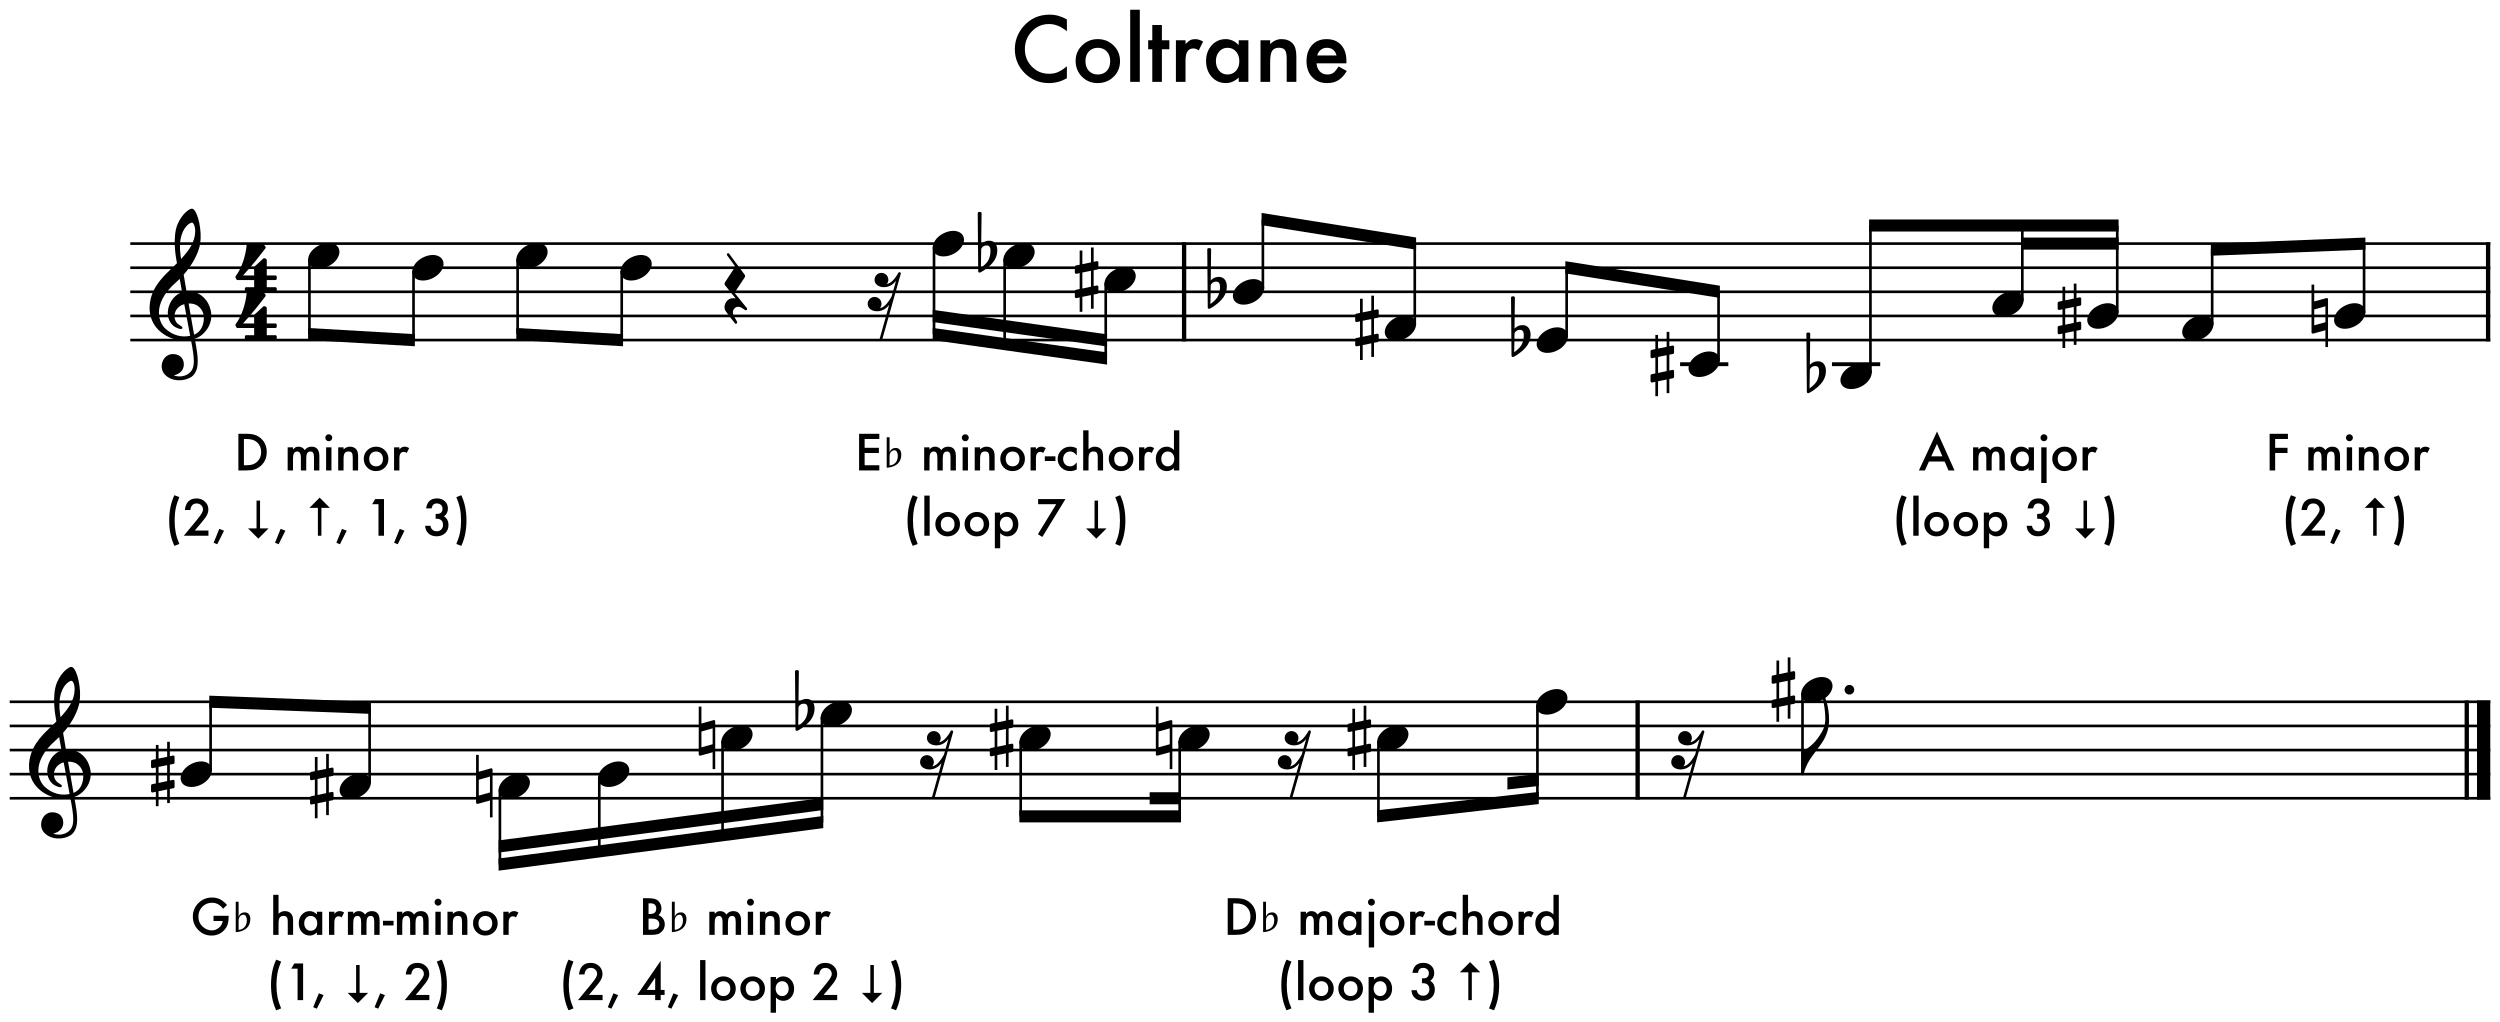 <?xml version="1.0" encoding="UTF-8" standalone="no"?>
<svg
   width="2571.182"
   height="1051.563"
   viewBox="0 0 2571.182 1051.563"
   version="1.2"
   id="svg316"
   xmlns="http://www.w3.org/2000/svg"
   xmlns:svg="http://www.w3.org/2000/svg">
  <defs
     id="defs320" />
  <title
     id="title2">tmph8od8k53</title>
  <desc
     id="desc4">Generated by MuseScore 3.6.2</desc>
  <polyline
     class="StaffLines"
     fill="none"
     stroke="#000000"
     stroke-width="2.73"
     stroke-linejoin="bevel"
     points="336.614,634.252 2763.78,634.252"
     id="polyline6"
     transform="translate(-202.598,-383.727)" />
  <polyline
     class="StaffLines"
     fill="none"
     stroke="#000000"
     stroke-width="2.73"
     stroke-linejoin="bevel"
     points="336.614,659.055 2763.78,659.055"
     id="polyline8"
     transform="translate(-202.598,-383.727)" />
  <polyline
     class="StaffLines"
     fill="none"
     stroke="#000000"
     stroke-width="2.73"
     stroke-linejoin="bevel"
     points="336.614,683.858 2763.78,683.858"
     id="polyline10"
     transform="translate(-202.598,-383.727)" />
  <polyline
     class="StaffLines"
     fill="none"
     stroke="#000000"
     stroke-width="2.73"
     stroke-linejoin="bevel"
     points="336.614,708.661 2763.78,708.661"
     id="polyline12"
     transform="translate(-202.598,-383.727)" />
  <polyline
     class="StaffLines"
     fill="none"
     stroke="#000000"
     stroke-width="2.73"
     stroke-linejoin="bevel"
     points="336.614,733.465 2763.78,733.465"
     id="polyline14"
     transform="translate(-202.598,-383.727)" />
  <polyline
     class="StaffLines"
     fill="none"
     stroke="#000000"
     stroke-width="2.73"
     stroke-linejoin="bevel"
     points="212.598,1105.51 2763.78,1105.51"
     id="polyline16"
     transform="translate(-202.598,-383.727)" />
  <polyline
     class="StaffLines"
     fill="none"
     stroke="#000000"
     stroke-width="2.73"
     stroke-linejoin="bevel"
     points="212.598,1130.31 2763.78,1130.31"
     id="polyline18"
     transform="translate(-202.598,-383.727)" />
  <polyline
     class="StaffLines"
     fill="none"
     stroke="#000000"
     stroke-width="2.73"
     stroke-linejoin="bevel"
     points="212.598,1155.12 2763.78,1155.12"
     id="polyline20"
     transform="translate(-202.598,-383.727)" />
  <polyline
     class="StaffLines"
     fill="none"
     stroke="#000000"
     stroke-width="2.73"
     stroke-linejoin="bevel"
     points="212.598,1179.92 2763.78,1179.92"
     id="polyline22"
     transform="translate(-202.598,-383.727)" />
  <polyline
     class="StaffLines"
     fill="none"
     stroke="#000000"
     stroke-width="2.73"
     stroke-linejoin="bevel"
     points="212.598,1204.72 2763.78,1204.72"
     id="polyline24"
     transform="translate(-202.598,-383.727)" />
  <path
     class="Text"
     d="m 1097.262,20.02 v 12.129 c -5.91,-4.951 -12.04,-7.427 -18.37,-7.427 -6.97,0 -12.84,2.505 -17.62,7.515 -4.8,4.98 -7.21,11.074 -7.21,18.281 0,7.119 2.41,13.125 7.21,18.018 4.81,4.892 10.7,7.338 17.67,7.338 3.6,0 6.66,-0.586 9.18,-1.757 1.41,-0.586 2.87,-1.377 4.38,-2.373 1.5,-0.997 3.09,-2.198 4.76,-3.604 v 12.349 c -5.86,3.31 -12.01,4.966 -18.45,4.966 -9.7,0 -17.98,-3.384 -24.83,-10.152 -6.83,-6.826 -10.24,-15.058 -10.24,-24.697 0,-8.643 2.85,-16.348 8.57,-23.115 7.03,-8.291 16.13,-12.437 27.29,-12.437 6.09,0 11.98,1.655 17.66,4.966 m 9,42.495 c 0,-6.182 2.21,-11.44 6.63,-15.776 4.43,-4.336 9.82,-6.504 16.17,-6.504 6.39,0 11.81,2.182 16.26,6.548 4.4,4.365 6.6,9.726 6.6,16.084 0,6.416 -2.22,11.792 -6.64,16.128 -4.45,4.306 -9.92,6.46 -16.39,6.46 -6.42,0 -11.79,-2.198 -16.13,-6.592 -4.33,-4.336 -6.5,-9.785 -6.5,-16.348 m 10.1,0.176 c 0,4.277 1.15,7.661 3.43,10.151 2.35,2.52 5.44,3.779 9.27,3.779 3.87,0 6.96,-1.245 9.28,-3.735 2.31,-2.49 3.47,-5.815 3.47,-9.975 0,-4.161 -1.16,-7.486 -3.47,-9.976 -2.35,-2.52 -5.44,-3.779 -9.28,-3.779 -3.77,0 -6.84,1.259 -9.18,3.779 -2.34,2.52 -3.52,5.771 -3.52,9.756 M 1172.262,10 v 74.224 h -9.89 V 10 h 9.89 m 22.71,40.65 v 33.574 h -9.88 V 50.65 h -4.22 v -9.229 h 4.22 V 25.733 h 9.88 v 15.688 h 7.69 v 9.229 h -7.69 m 14.42,-9.229 h 9.89 v 3.824 c 1.81,-1.905 3.42,-3.208 4.83,-3.912 1.44,-0.732 3.13,-1.098 5.1,-1.098 2.6,0 5.33,0.849 8.17,2.549 l -4.53,9.052 c -1.87,-1.347 -3.7,-2.021 -5.49,-2.021 -5.39,0 -8.08,4.072 -8.08,12.217 v 22.192 h -9.89 V 41.421 m 64.6,0 h 9.93 v 42.803 h -9.93 v -4.482 c -4.07,3.808 -8.45,5.713 -13.14,5.713 -5.92,0 -10.81,-2.139 -14.68,-6.417 -3.84,-4.365 -5.76,-9.814 -5.76,-16.347 0,-6.416 1.92,-11.763 5.76,-16.04 3.84,-4.278 8.64,-6.416 14.41,-6.416 4.98,0 9.45,2.051 13.41,6.152 v -4.966 m -23.47,21.27 c 0,4.101 1.1,7.441 3.3,10.019 2.25,2.608 5.09,3.911 8.52,3.911 3.66,0 6.62,-1.259 8.88,-3.779 2.26,-2.607 3.38,-5.918 3.38,-9.931 0,-4.014 -1.12,-7.325 -3.38,-9.932 -2.26,-2.549 -5.19,-3.823 -8.79,-3.823 -3.4,0 -6.24,1.289 -8.53,3.867 -2.25,2.607 -3.38,5.83 -3.38,9.668 m 45.87,-21.27 h 9.93 v 3.955 c 3.46,-3.427 7.35,-5.141 11.69,-5.141 4.98,0 8.86,1.567 11.64,4.702 2.41,2.666 3.61,7.017 3.61,13.052 v 26.235 h -9.93 V 60.318 c 0,-4.219 -0.59,-7.134 -1.76,-8.745 -1.14,-1.641 -3.22,-2.461 -6.24,-2.461 -3.28,0 -5.61,1.084 -6.99,3.252 -1.35,2.138 -2.02,5.874 -2.02,11.206 v 20.654 h -9.93 V 41.421 m 88.32,23.731 h -30.67 c 0.26,3.515 1.4,6.313 3.43,8.393 2.02,2.051 4.61,3.076 7.77,3.076 2.46,0 4.5,-0.585 6.11,-1.757 1.58,-1.172 3.39,-3.34 5.41,-6.504 l 8.35,4.658 c -1.29,2.197 -2.65,4.08 -4.09,5.647 -1.44,1.567 -2.97,2.856 -4.61,3.867 -1.64,1.011 -3.42,1.751 -5.32,2.219 -1.91,0.469 -3.97,0.704 -6.2,0.704 -6.38,0 -11.51,-2.051 -15.38,-6.153 -3.87,-4.131 -5.8,-9.609 -5.8,-16.435 0,-6.768 1.88,-12.246 5.63,-16.436 3.77,-4.131 8.78,-6.196 15.02,-6.196 6.3,0 11.28,2.007 14.95,6.02 3.63,3.985 5.45,9.507 5.45,16.568 l -0.05,2.329 m -10.15,-8.086 c -1.38,-5.274 -4.7,-7.91 -9.98,-7.91 -1.2,0 -2.32,0.183 -3.38,0.549 -1.05,0.366 -2.01,0.894 -2.88,1.582 -0.86,0.688 -1.6,1.516 -2.22,2.483 -0.61,0.967 -1.08,2.065 -1.4,3.296 h 19.86"
     id="path26" />
  <polyline
     class="BarLine"
     fill="none"
     stroke="#000000"
     stroke-width="4.46"
     stroke-linejoin="bevel"
     points="1420.42,632.888 1420.42,734.829"
     id="polyline28"
     transform="translate(-202.598,-383.727)" />
  <polyline
     class="BarLine"
     fill="none"
     stroke="#000000"
     stroke-width="4.46"
     stroke-linejoin="bevel"
     points="2761.55,632.888 2761.55,734.829"
     id="polyline30"
     transform="translate(-202.598,-383.727)" />
  <polyline
     class="BarLine"
     fill="none"
     stroke="#000000"
     stroke-width="4.46"
     stroke-linejoin="bevel"
     points="1886.86,1104.15 1886.86,1206.09"
     id="polyline32"
     transform="translate(-202.598,-383.727)" />
  <polyline
     class="BarLine"
     fill="none"
     stroke="#000000"
     stroke-width="4.46"
     stroke-linejoin="bevel"
     points="2739.6,1104.15 2739.6,1206.09"
     id="polyline34"
     transform="translate(-202.598,-383.727)" />
  <polyline
     class="BarLine"
     fill="none"
     stroke="#000000"
     stroke-width="13.64"
     stroke-linejoin="bevel"
     points="2756.96,1104.15 2756.96,1206.09"
     id="polyline36"
     transform="translate(-202.598,-383.727)" />
  <path
     class="Accidental"
     d="m 1025.504,255.089 c -0.595,-3.869 -2.976,-7.54 -8.036,-7.54 -4.961,0 -7.838,3.076 -8.334,3.671 l 0.397,-31.847 c 0,-0.794 -0.595,-1.389 -1.389,-1.389 h -1.19 c -0.794,0 -1.389,0.595 -1.389,1.389 l 0.496,59.627 c 0,0.794 0.595,1.389 1.389,1.389 0.199,0 0.595,-0.099 0.794,-0.198 0.397,-0.198 6.846,-3.373 12.203,-9.425 3.77,-4.266 5.258,-9.128 5.258,-13.195 0,-0.893 -0.099,-1.687 -0.199,-2.48 m -6.846,3.869 c 0,1.488 -0.397,6.052 -2.877,9.822 -1.687,2.58 -5.06,5.258 -6.945,6.746 l 0.298,-19.346 c 0.198,-0.893 1.687,-3.77 5.655,-3.77 3.572,0 3.869,3.373 3.869,5.457 v 1.091"
     id="path38"
     style="stroke-width:0.992" />
  <path
     class="Accidental"
     d="m 1128.559,277.213 c 0.595,-0.099 1.091,-0.794 1.091,-1.389 v -5.854 c 0,-0.794 -0.595,-1.389 -1.389,-1.389 h -0.198 l -3.274,0.694 v -14.783 h -2.778 v 15.378 l -8.83,1.786 v -13.989 h -2.778 v 14.584 l -3.869,0.794 c -0.595,0.099 -1.091,0.794 -1.091,1.389 v 0.198 5.754 -0.198 c 0,0.794 0.595,1.389 1.389,1.389 h 0.298 l 3.274,-0.694 v 16.37 l -3.869,0.794 c -0.595,0.099 -1.091,0.794 -1.091,1.389 v 5.754 c 0,0.794 0.595,1.389 1.389,1.389 h 0.298 l 3.274,-0.694 v 14.783 h 2.778 v -15.378 l 8.83,-1.786 v 13.989 h 2.778 v -14.584 l 3.77,-0.694 c 0.595,-0.099 1.091,-0.794 1.091,-1.389 v -5.854 c 0,-0.794 -0.595,-1.389 -1.389,-1.389 h -0.198 l -3.274,0.694 v -16.37 l 3.77,-0.694 m -15.378,19.545 v -16.469 l 8.83,-1.786 v 16.37 l -8.83,1.885"
     id="path40"
     style="stroke-width:0.992" />
  <path
     class="Accidental"
     d="m 1261.574,292.293 c -0.595,-3.869 -2.976,-7.54 -8.036,-7.54 -4.961,0 -7.838,3.076 -8.334,3.671 l 0.397,-31.847 c 0,-0.794 -0.595,-1.389 -1.389,-1.389 h -1.19 c -0.794,0 -1.389,0.595 -1.389,1.389 l 0.496,59.627 c 0,0.794 0.595,1.389 1.389,1.389 0.199,0 0.595,-0.099 0.794,-0.198 0.397,-0.198 6.846,-3.373 12.203,-9.425 3.77,-4.266 5.258,-9.128 5.258,-13.195 0,-0.893 -0.099,-1.687 -0.199,-2.48 m -6.846,3.869 c 0,1.488 -0.397,6.052 -2.877,9.822 -1.687,2.58 -5.06,5.258 -6.945,6.746 l 0.298,-19.346 c 0.198,-0.893 1.687,-3.77 5.655,-3.77 3.572,0 3.869,3.373 3.869,5.457 v 1.091"
     id="path42"
     style="stroke-width:0.992" />
  <path
     class="Accidental"
     d="m 1416.889,326.819 c 0.595,-0.099 1.091,-0.794 1.091,-1.389 v -5.854 c 0,-0.794 -0.595,-1.389 -1.389,-1.389 h -0.198 l -3.274,0.694 v -14.783 h -2.778 v 15.378 l -8.83,1.786 v -13.989 h -2.778 v 14.584 l -3.869,0.794 c -0.595,0.099 -1.091,0.794 -1.091,1.389 v 0.198 5.754 -0.198 c 0,0.794 0.595,1.389 1.389,1.389 h 0.298 l 3.274,-0.694 v 16.37 l -3.869,0.794 c -0.595,0.099 -1.091,0.794 -1.091,1.389 v 5.754 c 0,0.794 0.595,1.389 1.389,1.389 h 0.298 l 3.274,-0.694 v 14.783 h 2.778 v -15.378 l 8.83,-1.786 v 13.989 h 2.778 v -14.584 l 3.77,-0.694 c 0.595,-0.099 1.091,-0.794 1.091,-1.389 v -5.854 c 0,-0.794 -0.595,-1.389 -1.389,-1.389 h -0.198 l -3.274,0.694 v -16.37 l 3.77,-0.694 m -15.378,19.545 v -16.469 l 8.83,-1.786 v 16.37 l -8.83,1.885"
     id="path44"
     style="stroke-width:0.992" />
  <path
     class="Accidental"
     d="m 1573.994,341.9 c -0.595,-3.869 -2.976,-7.54 -8.036,-7.54 -4.961,0 -7.838,3.076 -8.334,3.671 l 0.397,-31.847 c 0,-0.794 -0.595,-1.389 -1.389,-1.389 h -1.19 c -0.794,0 -1.389,0.595 -1.389,1.389 l 0.496,59.627 c 0,0.794 0.595,1.389 1.389,1.389 0.199,0 0.595,-0.099 0.794,-0.198 0.397,-0.198 6.846,-3.373 12.203,-9.425 3.77,-4.266 5.258,-9.128 5.258,-13.195 0,-0.893 -0.099,-1.687 -0.199,-2.48 m -6.846,3.869 c 0,1.488 -0.397,6.052 -2.877,9.822 -1.687,2.58 -5.06,5.258 -6.945,6.746 l 0.298,-19.346 c 0.198,-0.893 1.687,-3.77 5.655,-3.77 3.572,0 3.869,3.373 3.869,5.457 v 1.091"
     id="path46"
     style="stroke-width:0.992" />
  <path
     class="Accidental"
     d="m 1720.639,364.024 c 0.595,-0.099 1.091,-0.794 1.091,-1.389 v -5.854 c 0,-0.794 -0.595,-1.389 -1.389,-1.389 h -0.198 l -3.274,0.694 v -14.783 h -2.778 v 15.378 l -8.83,1.786 v -13.989 h -2.778 v 14.584 l -3.869,0.794 c -0.595,0.099 -1.091,0.794 -1.091,1.389 v 0.198 5.754 -0.198 c 0,0.794 0.595,1.389 1.389,1.389 h 0.298 l 3.274,-0.694 v 16.37 l -3.869,0.794 c -0.595,0.099 -1.091,0.794 -1.091,1.389 v 5.754 c 0,0.794 0.595,1.389 1.389,1.389 h 0.298 l 3.274,-0.694 v 14.783 h 2.778 v -15.378 l 8.83,-1.786 v 13.989 h 2.778 v -14.584 l 3.77,-0.694 c 0.595,-0.099 1.091,-0.794 1.091,-1.389 v -5.854 c 0,-0.794 -0.595,-1.389 -1.389,-1.389 h -0.198 l -3.274,0.694 v -16.37 l 3.77,-0.694 m -15.378,19.545 v -16.469 l 8.83,-1.786 v 16.37 l -8.83,1.885"
     id="path48"
     style="stroke-width:0.992" />
  <path
     class="Accidental"
     d="m 1877.744,379.104 c -0.595,-3.869 -2.976,-7.54 -8.036,-7.54 -4.961,0 -7.838,3.076 -8.334,3.671 l 0.397,-31.847 c 0,-0.794 -0.595,-1.389 -1.389,-1.389 h -1.19 c -0.794,0 -1.389,0.595 -1.389,1.389 l 0.496,59.627 c 0,0.794 0.595,1.389 1.389,1.389 0.199,0 0.595,-0.099 0.794,-0.198 0.397,-0.198 6.846,-3.373 12.203,-9.425 3.77,-4.266 5.258,-9.128 5.258,-13.195 0,-0.893 -0.099,-1.687 -0.199,-2.48 m -6.846,3.869 c 0,1.488 -0.397,6.052 -2.877,9.822 -1.687,2.58 -5.06,5.258 -6.945,6.746 l 0.298,-19.346 c 0.198,-0.893 1.687,-3.77 5.655,-3.77 3.572,0 3.869,3.373 3.869,5.457 v 1.091"
     id="path50"
     style="stroke-width:0.992" />
  <path
     class="Accidental"
     d="m 2139.369,314.417 c 0.595,-0.099 1.091,-0.794 1.091,-1.389 v -5.854 c 0,-0.794 -0.595,-1.389 -1.389,-1.389 h -0.198 l -3.274,0.694 v -14.783 h -2.778 v 15.378 l -8.83,1.786 v -13.989 h -2.778 v 14.584 l -3.869,0.794 c -0.595,0.099 -1.091,0.794 -1.091,1.389 v 0.198 5.754 -0.198 c 0,0.794 0.595,1.389 1.389,1.389 h 0.298 l 3.274,-0.694 v 16.37 l -3.869,0.794 c -0.595,0.099 -1.091,0.794 -1.091,1.389 v 5.754 c 0,0.794 0.595,1.389 1.389,1.389 h 0.298 l 3.274,-0.694 v 14.783 h 2.778 v -15.378 l 8.83,-1.786 v 13.989 h 2.778 v -14.584 l 3.77,-0.694 c 0.595,-0.099 1.091,-0.794 1.091,-1.389 v -5.854 c 0,-0.794 -0.595,-1.389 -1.389,-1.389 h -0.198 l -3.274,0.694 v -16.37 l 3.77,-0.694 m -15.378,19.545 v -16.469 l 8.83,-1.786 v 16.37 l -8.83,1.885"
     id="path52"
     style="stroke-width:0.992" />
  <path
     class="Accidental"
     d="m 2393.811,306.778 c -0.198,-0.198 -0.496,-0.298 -0.794,-0.298 -0.099,0 -0.298,0.099 -0.397,0.099 l -12.501,3.472 v -17.362 h -2.778 v 49.11 c 0,0.794 0.595,1.29 1.389,1.29 h 0.397 l 12.501,-3.472 v 17.362 h 2.679 v -49.11 c 0,-0.397 -0.199,-0.893 -0.496,-1.091 m -2.183,24.605 -11.509,3.175 v -16.271 l 11.509,-3.274 v 16.37"
     id="path54"
     style="stroke-width:0.992" />
  <path
     class="Accidental"
     d="m 178.448,785.676 c 0.595,-0.099 1.091,-0.794 1.091,-1.389 v -5.854 c 0,-0.794 -0.595,-1.389 -1.389,-1.389 h -0.198 l -3.274,0.694 v -14.783 h -2.778 v 15.378 l -8.83,1.786 v -13.989 h -2.778 v 14.584 l -3.869,0.794 c -0.595,0.099 -1.091,0.794 -1.091,1.389 v 0.198 5.754 -0.198 c 0,0.794 0.595,1.389 1.389,1.389 h 0.298 l 3.274,-0.694 v 16.37 l -3.869,0.794 c -0.595,0.099 -1.091,0.794 -1.091,1.389 v 5.754 c 0,0.794 0.595,1.389 1.389,1.389 h 0.298 l 3.274,-0.694 v 14.783 h 2.778 v -15.378 l 8.83,-1.786 v 13.989 h 2.778 v -14.584 l 3.77,-0.694 c 0.595,-0.099 1.091,-0.794 1.091,-1.389 v -5.854 c 0,-0.794 -0.595,-1.389 -1.389,-1.389 h -0.198 l -3.274,0.694 v -16.37 l 3.77,-0.694 m -15.378,19.545 v -16.469 l 8.83,-1.786 v 16.37 l -8.83,1.885"
     id="path56"
     style="stroke-width:0.992" />
  <path
     class="Accidental"
     d="m 341.97,798.076 c 0.595,-0.099 1.091,-0.794 1.091,-1.389 v -5.854 c 0,-0.794 -0.595,-1.389 -1.389,-1.389 h -0.198 l -3.274,0.694 v -14.783 h -2.778 v 15.378 l -8.83,1.786 v -13.989 h -2.778 v 14.584 l -3.869,0.794 c -0.595,0.099 -1.091,0.794 -1.091,1.389 v 0.198 5.754 -0.198 c 0,0.794 0.595,1.389 1.389,1.389 h 0.298 l 3.274,-0.694 v 16.37 l -3.869,0.794 c -0.595,0.099 -1.091,0.794 -1.091,1.389 v 5.754 c 0,0.794 0.595,1.389 1.389,1.389 h 0.298 l 3.274,-0.694 v 14.783 h 2.778 v -15.378 l 8.83,-1.786 v 13.989 h 2.778 v -14.584 l 3.77,-0.694 c 0.595,-0.099 1.091,-0.794 1.091,-1.389 v -5.854 c 0,-0.794 -0.595,-1.389 -1.389,-1.389 h -0.198 l -3.274,0.694 v -16.37 l 3.77,-0.694 m -15.378,19.545 v -16.469 l 8.83,-1.786 v 16.37 l -8.83,1.885"
     id="path58"
     style="stroke-width:0.992" />
  <path
     class="Accidental"
     d="m 506.091,790.437 c -0.198,-0.198 -0.496,-0.298 -0.794,-0.298 -0.099,0 -0.298,0.099 -0.397,0.099 l -12.501,3.472 V 776.349 H 489.622 v 49.11 c 0,0.794 0.595,1.29 1.389,1.29 h 0.397 l 12.501,-3.472 v 17.362 h 2.679 v -49.11 c 0,-0.397 -0.198,-0.893 -0.496,-1.091 m -2.183,24.605 -11.509,3.175 v -16.271 l 11.509,-3.274 v 16.37"
     id="path60"
     style="stroke-width:0.992" />
  <path
     class="Accidental"
     d="m 735.091,740.837 c -0.198,-0.198 -0.496,-0.298 -0.794,-0.298 -0.099,0 -0.298,0.099 -0.397,0.099 l -12.501,3.472 V 726.749 H 718.622 v 49.11 c 0,0.794 0.595,1.29 1.389,1.29 h 0.397 l 12.501,-3.472 v 17.362 h 2.679 v -49.11 c 0,-0.397 -0.198,-0.893 -0.496,-1.091 m -2.183,24.605 -11.509,3.175 v -16.271 l 11.509,-3.274 v 16.37"
     id="path62"
     style="stroke-width:0.992" />
  <path
     class="Accidental"
     d="m 837.584,726.345 c -0.595,-3.869 -2.976,-7.54 -8.036,-7.54 -4.961,0 -7.838,3.076 -8.334,3.671 l 0.397,-31.847 c 0,-0.794 -0.595,-1.389 -1.389,-1.389 h -1.191 c -0.794,0 -1.389,0.595 -1.389,1.389 l 0.496,59.627 c 0,0.794 0.595,1.389 1.389,1.389 0.198,0 0.595,-0.099 0.794,-0.198 0.397,-0.198 6.846,-3.373 12.203,-9.425 3.77,-4.266 5.258,-9.128 5.258,-13.195 0,-0.893 -0.099,-1.687 -0.198,-2.48 m -6.846,3.869 c 0,1.488 -0.397,6.052 -2.877,9.822 -1.687,2.58 -5.06,5.258 -6.945,6.746 l 0.298,-19.346 c 0.198,-0.893 1.687,-3.77 5.655,-3.77 3.572,0 3.869,3.373 3.869,5.457 v 1.091"
     id="path64"
     style="stroke-width:0.992" />
  <path
     class="Accidental"
     d="m 1041.099,748.476 c 0.595,-0.099 1.091,-0.794 1.091,-1.389 v -5.854 c 0,-0.794 -0.595,-1.389 -1.389,-1.389 h -0.198 l -3.274,0.694 v -14.783 h -2.778 v 15.378 l -8.83,1.786 v -13.989 h -2.778 v 14.584 l -3.869,0.794 c -0.595,0.099 -1.091,0.794 -1.091,1.389 v 0.198 5.754 -0.198 c 0,0.794 0.595,1.389 1.389,1.389 h 0.298 l 3.274,-0.694 v 16.37 l -3.869,0.794 c -0.595,0.099 -1.091,0.794 -1.091,1.389 v 5.754 c 0,0.794 0.595,1.389 1.389,1.389 h 0.298 l 3.274,-0.694 v 14.783 h 2.778 v -15.378 l 8.83,-1.786 v 13.989 h 2.778 v -14.584 l 3.77,-0.694 c 0.595,-0.099 1.091,-0.794 1.091,-1.389 v -5.854 c 0,-0.794 -0.595,-1.389 -1.389,-1.389 h -0.198 l -3.274,0.694 v -16.37 l 3.77,-0.694 m -15.378,19.545 v -16.469 l 8.83,-1.786 v 16.37 l -8.83,1.885"
     id="path66"
     style="stroke-width:0.992" />
  <path
     class="Accidental"
     d="m 1205.221,740.837 c -0.198,-0.198 -0.496,-0.298 -0.794,-0.298 -0.099,0 -0.298,0.099 -0.397,0.099 l -12.501,3.472 v -17.362 h -2.778 v 49.11 c 0,0.794 0.595,1.29 1.389,1.29 h 0.397 l 12.501,-3.472 v 17.362 h 2.679 v -49.11 c 0,-0.397 -0.199,-0.893 -0.496,-1.091 m -2.183,24.605 -11.509,3.175 v -16.271 l 11.509,-3.274 v 16.37"
     id="path68"
     style="stroke-width:0.992" />
  <path
     class="Accidental"
     d="m 1409.018,748.476 c 0.595,-0.099 1.091,-0.794 1.091,-1.389 v -5.854 c 0,-0.794 -0.595,-1.389 -1.389,-1.389 h -0.198 l -3.274,0.694 v -14.783 h -2.778 v 15.378 l -8.83,1.786 v -13.989 h -2.778 v 14.584 l -3.869,0.794 c -0.595,0.099 -1.091,0.794 -1.091,1.389 v 0.198 5.754 -0.198 c 0,0.794 0.595,1.389 1.389,1.389 h 0.298 l 3.274,-0.694 v 16.37 l -3.869,0.794 c -0.595,0.099 -1.091,0.794 -1.091,1.389 v 5.754 c 0,0.794 0.595,1.389 1.389,1.389 h 0.298 l 3.274,-0.694 v 14.783 h 2.778 v -15.378 l 8.83,-1.786 v 13.989 h 2.778 v -14.584 l 3.77,-0.694 c 0.595,-0.099 1.091,-0.794 1.091,-1.389 v -5.854 c 0,-0.794 -0.595,-1.389 -1.389,-1.389 h -0.198 l -3.274,0.694 v -16.37 l 3.77,-0.694 m -15.378,19.545 v -16.469 l 8.83,-1.786 v 16.37 l -8.83,1.885"
     id="path70"
     style="stroke-width:0.992" />
  <path
     class="Accidental"
     d="m 1845.178,698.866 c 0.595,-0.099 1.091,-0.794 1.091,-1.389 v -5.854 c 0,-0.794 -0.595,-1.389 -1.389,-1.389 h -0.198 l -3.274,0.694 v -14.783 h -2.778 v 15.378 l -8.83,1.786 v -13.989 h -2.778 v 14.584 l -3.869,0.794 c -0.595,0.099 -1.091,0.794 -1.091,1.389 v 0.198 5.754 -0.198 c 0,0.794 0.595,1.389 1.389,1.389 h 0.298 l 3.274,-0.694 v 16.37 l -3.869,0.794 c -0.595,0.099 -1.091,0.794 -1.091,1.389 v 5.754 c 0,0.794 0.595,1.389 1.389,1.389 h 0.298 l 3.274,-0.694 v 14.783 h 2.778 v -15.378 l 8.83,-1.786 v 13.989 h 2.778 v -14.584 l 3.77,-0.694 c 0.595,-0.099 1.091,-0.794 1.091,-1.389 v -5.854 c 0,-0.794 -0.595,-1.389 -1.389,-1.389 h -0.198 l -3.274,0.694 v -16.37 l 3.77,-0.694 m -15.378,19.545 v -16.469 l 8.83,-1.786 v 16.37 l -8.83,1.885"
     id="path72"
     style="stroke-width:0.992" />
  <polyline
     class="LedgerLine"
     fill="none"
     stroke="#000000"
     stroke-width="3.97"
     stroke-linejoin="bevel"
     points="1930.52,758.268 1980.12,758.268"
     id="polyline74"
     transform="translate(-202.598,-383.727)" />
  <polyline
     class="LedgerLine"
     fill="none"
     stroke="#000000"
     stroke-width="3.97"
     stroke-linejoin="bevel"
     points="2086.73,758.268 2136.33,758.268"
     id="polyline76"
     transform="translate(-202.598,-383.727)" />
  <polyline
     class="Stem"
     fill="none"
     stroke="#000000"
     stroke-width="2.73"
     stroke-linejoin="bevel"
     points="520.832,649.987 520.832,727.264"
     id="polyline78"
     transform="translate(-202.598,-383.727)" />
  <polyline
     class="Stem"
     fill="none"
     stroke="#000000"
     stroke-width="2.73"
     stroke-linejoin="bevel"
     points="627.894,662.389 627.894,733.465"
     id="polyline80"
     transform="translate(-202.598,-383.727)" />
  <polyline
     class="Stem"
     fill="none"
     stroke="#000000"
     stroke-width="2.73"
     stroke-linejoin="bevel"
     points="734.956,649.987 734.956,727.264"
     id="polyline82"
     transform="translate(-202.598,-383.727)" />
  <polyline
     class="Stem"
     fill="none"
     stroke="#000000"
     stroke-width="2.73"
     stroke-linejoin="bevel"
     points="842.019,662.389 842.019,733.465"
     id="polyline84"
     transform="translate(-202.598,-383.727)" />
  <polyline
     class="Stem"
     fill="none"
     stroke="#000000"
     stroke-width="2.73"
     stroke-linejoin="bevel"
     points="1163.21,637.586 1163.21,727.264"
     id="polyline86"
     transform="translate(-202.598,-383.727)" />
  <polyline
     class="Stem"
     fill="none"
     stroke="#000000"
     stroke-width="2.73"
     stroke-linejoin="bevel"
     points="1235.86,649.987 1235.86,737.468"
     id="polyline88"
     transform="translate(-202.598,-383.727)" />
  <polyline
     class="Stem"
     fill="none"
     stroke="#000000"
     stroke-width="2.73"
     stroke-linejoin="bevel"
     points="1339.81,674.79 1339.81,752.067"
     id="polyline90"
     transform="translate(-202.598,-383.727)" />
  <polyline
     class="Stem"
     fill="none"
     stroke="#000000"
     stroke-width="2.73"
     stroke-linejoin="bevel"
     points="1501.44,680.683 1501.44,609.449"
     id="polyline92"
     transform="translate(-202.598,-383.727)" />
  <polyline
     class="Stem"
     fill="none"
     stroke="#000000"
     stroke-width="2.73"
     stroke-linejoin="bevel"
     points="1657.65,717.888 1657.65,634.252"
     id="polyline94"
     transform="translate(-202.598,-383.727)" />
  <polyline
     class="Stem"
     fill="none"
     stroke="#000000"
     stroke-width="2.73"
     stroke-linejoin="bevel"
     points="1813.86,730.29 1813.86,659.055"
     id="polyline96"
     transform="translate(-202.598,-383.727)" />
  <polyline
     class="Stem"
     fill="none"
     stroke="#000000"
     stroke-width="2.73"
     stroke-linejoin="bevel"
     points="1970.08,755.093 1970.08,683.858"
     id="polyline98"
     transform="translate(-202.598,-383.727)" />
  <polyline
     class="Stem"
     fill="none"
     stroke="#000000"
     stroke-width="2.73"
     stroke-linejoin="bevel"
     points="2126.29,767.494 2126.29,615.65"
     id="polyline100"
     transform="translate(-202.598,-383.727)" />
  <polyline
     class="Stem"
     fill="none"
     stroke="#000000"
     stroke-width="2.73"
     stroke-linejoin="bevel"
     points="2282.5,693.085 2282.5,615.65"
     id="polyline102"
     transform="translate(-202.598,-383.727)" />
  <polyline
     class="Stem"
     fill="none"
     stroke="#000000"
     stroke-width="2.73"
     stroke-linejoin="bevel"
     points="2380.13,705.487 2380.13,615.65"
     id="polyline104"
     transform="translate(-202.598,-383.727)" />
  <polyline
     class="Stem"
     fill="none"
     stroke="#000000"
     stroke-width="2.73"
     stroke-linejoin="bevel"
     points="2477.76,717.888 2477.76,640.453"
     id="polyline106"
     transform="translate(-202.598,-383.727)" />
  <polyline
     class="Stem"
     fill="none"
     stroke="#000000"
     stroke-width="2.73"
     stroke-linejoin="bevel"
     points="2633.98,705.487 2633.98,634.252"
     id="polyline108"
     transform="translate(-202.598,-383.727)" />
  <polyline
     class="Stem"
     fill="none"
     stroke="#000000"
     stroke-width="2.73"
     stroke-linejoin="bevel"
     points="419.209,1176.75 419.209,1105.51"
     id="polyline110"
     transform="translate(-202.598,-383.727)" />
  <polyline
     class="Stem"
     fill="none"
     stroke="#000000"
     stroke-width="2.73"
     stroke-linejoin="bevel"
     points="582.73,1189.15 582.73,1111.71"
     id="polyline112"
     transform="translate(-202.598,-383.727)" />
  <polyline
     class="Stem"
     fill="none"
     stroke="#000000"
     stroke-width="2.73"
     stroke-linejoin="bevel"
     points="716.744,1195.66 716.744,1272.93"
     id="polyline114"
     transform="translate(-202.598,-383.727)" />
  <polyline
     class="Stem"
     fill="none"
     stroke="#000000"
     stroke-width="2.73"
     stroke-linejoin="bevel"
     points="818.945,1183.25 818.945,1259.54"
     id="polyline116"
     transform="translate(-202.598,-383.727)" />
  <polyline
     class="Stem"
     fill="none"
     stroke="#000000"
     stroke-width="2.73"
     stroke-linejoin="bevel"
     points="945.744,1146.05 945.744,1242.92"
     id="polyline118"
     transform="translate(-202.598,-383.727)" />
  <polyline
     class="Stem"
     fill="none"
     stroke="#000000"
     stroke-width="2.73"
     stroke-linejoin="bevel"
     points="1047.95,1121.25 1047.95,1229.53"
     id="polyline120"
     transform="translate(-202.598,-383.727)" />
  <polyline
     class="Stem"
     fill="none"
     stroke="#000000"
     stroke-width="2.73"
     stroke-linejoin="bevel"
     points="1252.35,1146.05 1252.35,1223.33"
     id="polyline122"
     transform="translate(-202.598,-383.727)" />
  <polyline
     class="Stem"
     fill="none"
     stroke="#000000"
     stroke-width="2.73"
     stroke-linejoin="bevel"
     points="1415.87,1146.05 1415.87,1223.33"
     id="polyline124"
     transform="translate(-202.598,-383.727)" />
  <polyline
     class="Stem"
     fill="none"
     stroke="#000000"
     stroke-width="2.73"
     stroke-linejoin="bevel"
     points="1620.27,1146.05 1620.27,1223.33"
     id="polyline126"
     transform="translate(-202.598,-383.727)" />
  <polyline
     class="Stem"
     fill="none"
     stroke="#000000"
     stroke-width="2.73"
     stroke-linejoin="bevel"
     points="1783.79,1108.85 1783.79,1204.72"
     id="polyline128"
     transform="translate(-202.598,-383.727)" />
  <polyline
     class="Stem"
     fill="none"
     stroke="#000000"
     stroke-width="2.73"
     stroke-linejoin="bevel"
     points="2056.43,1096.44 2056.43,1179.92"
     id="polyline130"
     transform="translate(-202.598,-383.727)" />
  <path
     class="Note"
     d="m 348.122,254.891 c -1.786,-3.274 -5.556,-5.06 -10.12,-5.06 -3.373,0 -7.044,0.992 -10.616,2.877 -6.548,3.472 -10.517,9.326 -10.517,14.386 0,1.389 0.298,2.778 0.992,4.068 1.786,3.274 5.556,4.961 10.12,4.961 3.373,0 7.044,-0.893 10.616,-2.778 6.548,-3.472 10.517,-9.326 10.517,-14.386 0,-1.389 -0.298,-2.778 -0.992,-4.068"
     id="path132"
     style="stroke-width:0.992" />
  <path
     class="Note"
     d="m 455.184,267.292 c -1.786,-3.274 -5.556,-5.06 -10.12,-5.06 -3.373,0 -7.044,0.992 -10.616,2.877 -6.548,3.472 -10.517,9.326 -10.517,14.386 0,1.389 0.298,2.778 0.992,4.068 1.786,3.274 5.556,4.961 10.12,4.961 3.373,0 7.044,-0.893 10.616,-2.778 6.548,-3.472 10.517,-9.326 10.517,-14.386 0,-1.389 -0.298,-2.778 -0.992,-4.068"
     id="path134"
     style="stroke-width:0.992" />
  <path
     class="Note"
     d="m 562.246,254.891 c -1.786,-3.274 -5.556,-5.06 -10.12,-5.06 -3.373,0 -7.044,0.992 -10.616,2.877 -6.548,3.472 -10.517,9.326 -10.517,14.386 0,1.389 0.298,2.778 0.992,4.068 1.786,3.274 5.556,4.961 10.12,4.961 3.373,0 7.044,-0.893 10.616,-2.778 6.548,-3.472 10.517,-9.326 10.517,-14.386 0,-1.389 -0.298,-2.778 -0.992,-4.068"
     id="path136"
     style="stroke-width:0.992" />
  <path
     class="Note"
     d="m 669.309,267.292 c -1.786,-3.274 -5.556,-5.06 -10.12,-5.06 -3.373,0 -7.044,0.992 -10.616,2.877 -6.548,3.472 -10.517,9.326 -10.517,14.386 0,1.389 0.298,2.778 0.992,4.068 1.786,3.274 5.556,4.961 10.12,4.961 3.373,0 7.044,-0.893 10.616,-2.778 6.548,-3.472 10.517,-9.326 10.517,-14.386 0,-1.389 -0.298,-2.778 -0.992,-4.068"
     id="path138"
     style="stroke-width:0.992" />
  <path
     class="Note"
     d="m 990.494,242.489 c -1.786,-3.274 -5.556,-5.06 -10.12,-5.06 -3.373,0 -7.044,0.992 -10.616,2.877 -6.548,3.472 -10.517,9.326 -10.517,14.386 0,1.389 0.298,2.778 0.992,4.068 1.786,3.274 5.556,4.961 10.12,4.961 3.373,0 7.044,-0.893 10.616,-2.778 6.548,-3.472 10.517,-9.326 10.517,-14.386 0,-1.389 -0.298,-2.778 -0.992,-4.068"
     id="path140"
     style="stroke-width:0.992" />
  <path
     class="Note"
     d="m 1063.154,254.891 c -1.786,-3.274 -5.556,-5.06 -10.12,-5.06 -3.373,0 -7.044,0.992 -10.616,2.877 -6.548,3.472 -10.517,9.326 -10.517,14.386 0,1.389 0.298,2.778 0.992,4.068 1.786,3.274 5.556,4.961 10.12,4.961 3.373,0 7.044,-0.893 10.616,-2.778 6.548,-3.472 10.517,-9.326 10.517,-14.386 0,-1.389 -0.298,-2.778 -0.992,-4.068"
     id="path142"
     style="stroke-width:0.992" />
  <path
     class="Note"
     d="m 1167.104,279.694 c -1.786,-3.274 -5.556,-5.06 -10.12,-5.06 -3.373,0 -7.044,0.992 -10.616,2.877 -6.548,3.472 -10.517,9.326 -10.517,14.386 0,1.389 0.298,2.778 0.992,4.068 1.786,3.274 5.556,4.961 10.12,4.961 3.373,0 7.044,-0.893 10.616,-2.778 6.548,-3.472 10.517,-9.326 10.517,-14.386 0,-1.389 -0.298,-2.778 -0.992,-4.068"
     id="path144"
     style="stroke-width:0.992" />
  <path
     class="Note"
     d="m 1299.224,292.095 c -1.786,-3.274 -5.556,-5.06 -10.12,-5.06 -3.373,0 -7.044,0.992 -10.616,2.877 -6.548,3.472 -10.517,9.326 -10.517,14.386 0,1.389 0.298,2.778 0.992,4.068 1.786,3.274 5.556,4.961 10.12,4.961 3.373,0 7.044,-0.893 10.616,-2.778 6.548,-3.472 10.517,-9.326 10.517,-14.386 0,-1.389 -0.298,-2.778 -0.992,-4.068"
     id="path146"
     style="stroke-width:0.992" />
  <path
     class="Note"
     d="m 1455.434,329.3 c -1.786,-3.274 -5.556,-5.06 -10.12,-5.06 -3.373,0 -7.044,0.992 -10.616,2.877 -6.548,3.472 -10.517,9.326 -10.517,14.386 0,1.389 0.298,2.778 0.992,4.068 1.786,3.274 5.556,4.961 10.12,4.961 3.373,0 7.044,-0.893 10.616,-2.778 6.548,-3.472 10.517,-9.326 10.517,-14.386 0,-1.389 -0.298,-2.778 -0.992,-4.068"
     id="path148"
     style="stroke-width:0.992" />
  <path
     class="Note"
     d="m 1611.644,341.702 c -1.786,-3.274 -5.556,-5.06 -10.12,-5.06 -3.373,0 -7.044,0.992 -10.616,2.877 -6.548,3.472 -10.517,9.326 -10.517,14.386 0,1.389 0.298,2.778 0.992,4.068 1.786,3.274 5.556,4.961 10.12,4.961 3.373,0 7.044,-0.893 10.616,-2.778 6.548,-3.472 10.517,-9.326 10.517,-14.386 0,-1.389 -0.298,-2.778 -0.992,-4.068"
     id="path150"
     style="stroke-width:0.992" />
  <path
     class="Note"
     d="m 1767.854,366.505 c -1.786,-3.274 -5.556,-5.06 -10.12,-5.06 -3.373,0 -7.044,0.992 -10.616,2.877 -6.548,3.472 -10.517,9.326 -10.517,14.386 0,1.389 0.298,2.778 0.992,4.068 1.786,3.274 5.556,4.961 10.12,4.961 3.373,0 7.044,-0.893 10.616,-2.778 6.548,-3.472 10.517,-9.326 10.517,-14.386 0,-1.389 -0.298,-2.778 -0.992,-4.068"
     id="path152"
     style="stroke-width:0.992" />
  <path
     class="Note"
     d="m 1924.074,378.906 c -1.786,-3.274 -5.556,-5.06 -10.12,-5.06 -3.373,0 -7.044,0.992 -10.616,2.877 -6.548,3.472 -10.517,9.326 -10.517,14.386 0,1.389 0.298,2.778 0.992,4.068 1.786,3.274 5.556,4.961 10.12,4.961 3.373,0 7.044,-0.893 10.616,-2.778 6.548,-3.472 10.517,-9.326 10.517,-14.386 0,-1.389 -0.298,-2.778 -0.992,-4.068"
     id="path154"
     style="stroke-width:0.992" />
  <path
     class="Note"
     d="m 2080.284,304.497 c -1.786,-3.274 -5.556,-5.06 -10.12,-5.06 -3.373,0 -7.044,0.992 -10.616,2.877 -6.548,3.472 -10.517,9.326 -10.517,14.386 0,1.389 0.298,2.778 0.992,4.068 1.786,3.274 5.556,4.961 10.12,4.961 3.373,0 7.044,-0.893 10.616,-2.778 6.548,-3.472 10.517,-9.326 10.517,-14.386 0,-1.389 -0.298,-2.778 -0.992,-4.068"
     id="path156"
     style="stroke-width:0.992" />
  <path
     class="Note"
     d="m 2177.914,316.898 c -1.786,-3.274 -5.556,-5.06 -10.12,-5.06 -3.373,0 -7.044,0.992 -10.616,2.877 -6.548,3.472 -10.517,9.326 -10.517,14.386 0,1.389 0.298,2.778 0.992,4.068 1.786,3.274 5.556,4.961 10.12,4.961 3.373,0 7.044,-0.893 10.616,-2.778 6.548,-3.472 10.517,-9.326 10.517,-14.386 0,-1.389 -0.298,-2.778 -0.992,-4.068"
     id="path158"
     style="stroke-width:0.992" />
  <path
     class="Note"
     d="m 2275.544,329.3 c -1.786,-3.274 -5.556,-5.06 -10.12,-5.06 -3.373,0 -7.044,0.992 -10.616,2.877 -6.548,3.472 -10.517,9.326 -10.517,14.386 0,1.389 0.298,2.778 0.992,4.068 1.786,3.274 5.556,4.961 10.12,4.961 3.373,0 7.044,-0.893 10.616,-2.778 6.548,-3.472 10.517,-9.326 10.517,-14.386 0,-1.389 -0.298,-2.778 -0.992,-4.068"
     id="path160"
     style="stroke-width:0.992" />
  <path
     class="Note"
     d="m 2431.754,316.898 c -1.786,-3.274 -5.556,-5.06 -10.12,-5.06 -3.373,0 -7.044,0.992 -10.616,2.877 -6.548,3.472 -10.517,9.326 -10.517,14.386 0,1.389 0.298,2.778 0.992,4.068 1.786,3.274 5.556,4.961 10.12,4.961 3.373,0 7.044,-0.893 10.616,-2.778 6.548,-3.472 10.517,-9.326 10.517,-14.386 0,-1.389 -0.298,-2.778 -0.992,-4.068"
     id="path162"
     style="stroke-width:0.992" />
  <path
     class="Note"
     d="m 216.99,788.157 c -1.786,-3.274 -5.556,-5.06 -10.12,-5.06 -3.373,0 -7.044,0.992 -10.616,2.877 -6.548,3.472 -10.517,9.326 -10.517,14.386 0,1.389 0.298,2.778 0.992,4.068 1.786,3.274 5.556,4.961 10.12,4.961 3.373,0 7.044,-0.893 10.616,-2.778 6.548,-3.472 10.517,-9.326 10.517,-14.386 0,-1.389 -0.298,-2.778 -0.992,-4.068"
     id="path164"
     style="stroke-width:0.992" />
  <path
     class="Note"
     d="m 380.512,800.557 c -1.786,-3.274 -5.556,-5.06 -10.12,-5.06 -3.373,0 -7.044,0.992 -10.616,2.877 -6.548,3.472 -10.517,9.326 -10.517,14.386 0,1.389 0.298,2.778 0.992,4.068 1.786,3.274 5.556,4.961 10.12,4.961 3.373,0 7.044,-0.893 10.616,-2.778 6.548,-3.472 10.517,-9.326 10.517,-14.386 0,-1.389 -0.298,-2.778 -0.992,-4.068"
     id="path166"
     style="stroke-width:0.992" />
  <path
     class="Note"
     d="m 544.034,800.557 c -1.786,-3.274 -5.556,-5.06 -10.12,-5.06 -3.373,0 -7.044,0.992 -10.616,2.877 -6.548,3.472 -10.517,9.326 -10.517,14.386 0,1.389 0.298,2.778 0.992,4.068 1.786,3.274 5.556,4.961 10.12,4.961 3.373,0 7.044,-0.893 10.616,-2.778 6.548,-3.472 10.517,-9.326 10.517,-14.386 0,-1.389 -0.298,-2.778 -0.992,-4.068"
     id="path168"
     style="stroke-width:0.992" />
  <path
     class="Note"
     d="m 646.235,788.157 c -1.786,-3.274 -5.556,-5.06 -10.12,-5.06 -3.373,0 -7.044,0.992 -10.616,2.877 -6.548,3.472 -10.517,9.326 -10.517,14.386 0,1.389 0.298,2.778 0.992,4.068 1.786,3.274 5.556,4.961 10.12,4.961 3.373,0 7.044,-0.893 10.616,-2.778 6.548,-3.472 10.517,-9.326 10.517,-14.386 0,-1.389 -0.298,-2.778 -0.992,-4.068"
     id="path170"
     style="stroke-width:0.992" />
  <path
     class="Note"
     d="m 773.034,750.957 c -1.786,-3.274 -5.556,-5.06 -10.12,-5.06 -3.373,0 -7.044,0.992 -10.616,2.877 -6.548,3.472 -10.517,9.326 -10.517,14.386 0,1.389 0.298,2.778 0.992,4.068 1.786,3.274 5.556,4.961 10.12,4.961 3.373,0 7.044,-0.893 10.616,-2.778 6.548,-3.472 10.517,-9.326 10.517,-14.386 0,-1.389 -0.298,-2.778 -0.992,-4.068"
     id="path172"
     style="stroke-width:0.992" />
  <path
     class="Note"
     d="m 875.234,726.147 c -1.786,-3.274 -5.556,-5.06 -10.12,-5.06 -3.373,0 -7.044,0.992 -10.616,2.877 -6.548,3.472 -10.517,9.326 -10.517,14.386 0,1.389 0.298,2.778 0.992,4.068 1.786,3.274 5.556,4.961 10.12,4.961 3.373,0 7.044,-0.893 10.616,-2.778 6.548,-3.472 10.517,-9.326 10.517,-14.386 0,-1.389 -0.298,-2.778 -0.992,-4.068"
     id="path174"
     style="stroke-width:0.992" />
  <path
     class="Note"
     d="m 1079.634,750.957 c -1.786,-3.274 -5.556,-5.06 -10.12,-5.06 -3.373,0 -7.044,0.992 -10.616,2.877 -6.548,3.472 -10.517,9.326 -10.517,14.386 0,1.389 0.298,2.778 0.992,4.068 1.786,3.274 5.556,4.961 10.12,4.961 3.373,0 7.044,-0.893 10.616,-2.778 6.548,-3.472 10.517,-9.326 10.517,-14.386 0,-1.389 -0.298,-2.778 -0.992,-4.068"
     id="path176"
     style="stroke-width:0.992" />
  <path
     class="Note"
     d="m 1243.154,750.957 c -1.786,-3.274 -5.556,-5.06 -10.12,-5.06 -3.373,0 -7.044,0.992 -10.616,2.877 -6.548,3.472 -10.517,9.326 -10.517,14.386 0,1.389 0.298,2.778 0.992,4.068 1.786,3.274 5.556,4.961 10.12,4.961 3.373,0 7.044,-0.893 10.616,-2.778 6.548,-3.472 10.517,-9.326 10.517,-14.386 0,-1.389 -0.298,-2.778 -0.992,-4.068"
     id="path178"
     style="stroke-width:0.992" />
  <path
     class="Note"
     d="m 1447.564,750.957 c -1.786,-3.274 -5.556,-5.06 -10.12,-5.06 -3.373,0 -7.044,0.992 -10.616,2.877 -6.548,3.472 -10.517,9.326 -10.517,14.386 0,1.389 0.298,2.778 0.992,4.068 1.786,3.274 5.556,4.961 10.12,4.961 3.373,0 7.044,-0.893 10.616,-2.778 6.548,-3.472 10.517,-9.326 10.517,-14.386 0,-1.389 -0.298,-2.778 -0.992,-4.068"
     id="path180"
     style="stroke-width:0.992" />
  <path
     class="Note"
     d="m 1611.084,713.747 c -1.786,-3.274 -5.556,-5.06 -10.12,-5.06 -3.373,0 -7.044,0.992 -10.616,2.877 -6.548,3.472 -10.517,9.326 -10.517,14.386 0,1.389 0.298,2.778 0.992,4.068 1.786,3.274 5.556,4.961 10.12,4.961 3.373,0 7.044,-0.893 10.616,-2.778 6.548,-3.472 10.517,-9.326 10.517,-14.386 0,-1.389 -0.298,-2.778 -0.992,-4.068"
     id="path182"
     style="stroke-width:0.992" />
  <path
     class="Note"
     d="m 1883.724,701.347 c -1.786,-3.274 -5.556,-5.06 -10.12,-5.06 -3.373,0 -7.044,0.992 -10.616,2.877 -6.548,3.472 -10.517,9.326 -10.517,14.386 0,1.389 0.298,2.778 0.992,4.068 1.786,3.274 5.556,4.961 10.12,4.961 3.373,0 7.044,-0.893 10.616,-2.778 6.548,-3.472 10.517,-9.326 10.517,-14.386 0,-1.389 -0.298,-2.778 -0.992,-4.068"
     id="path184"
     style="stroke-width:0.992" />
  <path
     class="Clef"
     d="m 216.71,319.11 c -1.22,-5.387 -3.84,-9.177 -4.613,-10.209 -3.165,-4.236 -7.143,-7.064 -11.796,-8.403 -3.086,-0.883 -6.062,-0.992 -8.463,-0.814 -1.032,-5.963 -2.024,-11.796 -2.927,-17.203 5.407,-6.122 8.999,-11.876 11.261,-16.142 3.443,-6.528 4.584,-11.072 4.633,-11.27 1.706,-5.169 2.064,-12.808 0.972,-20.954 -1.002,-7.491 -3.076,-14.148 -5.407,-17.372 -1.022,-1.419 -2.064,-2.143 -3.095,-2.143 -1.21,0 -3.701,1.23 -6.568,3.978 -2.282,2.183 -5.526,6.042 -8.066,12.005 -2.976,7.005 -3.185,16.42 -2.837,23.087 0.377,7.213 1.478,12.858 1.488,12.908 0.02,0.089 0.278,1.577 0.724,4.127 -0.228,0.228 -0.466,0.446 -0.714,0.685 -1.032,0.992 -2.212,2.123 -3.582,3.492 -0.853,0.853 -1.796,1.756 -2.788,2.718 -8.383,8.076 -21.073,20.299 -21.073,39.298 0,4.663 0.893,9.048 2.659,13.027 1.578,3.572 3.859,6.826 6.766,9.673 7.669,7.491 18.176,10.675 25.18,10.517 2.927,-0.07 5.536,-0.308 7.907,-0.754 1.816,9.524 2.947,16.499 2.986,21.797 0.04,6.459 -1.597,10.397 -5.467,13.146 -2.411,1.716 -5.199,2.659 -8.274,2.808 -2.57,0.119 -4.812,-0.347 -6.231,-0.754 h -0.01 c 0,0 -0.288,-0.079 -0.298,-0.278 -0.01,-0.179 0.337,-0.228 0.347,-0.228 h 0.02 c 1.905,-0.436 5.447,-1.657 7.788,-4.931 1.786,-2.5 2.649,-7.084 0.823,-10.993 -1.101,-2.371 -3.591,-5.298 -9.167,-5.744 -2.47,-0.198 -4.723,0.307 -6.707,1.498 -1.796,1.071 -3.284,2.699 -4.326,4.683 -2.441,4.663 -1.984,10.348 1.121,14.158 2.937,3.591 7.52,5.883 12.908,6.459 0.843,0.089 1.687,0.129 2.53,0.129 4.395,0 8.76,-1.191 12.302,-3.383 3.631,-2.55 5.734,-6.498 6.409,-12.084 0.556,-4.604 0.169,-10.467 -1.22,-18.473 -0.357,-2.074 -0.893,-5.08 -1.548,-8.81 5.705,-1.905 9.832,-5.447 13.572,-11.251 3.264,-5.695 4.197,-11.747 2.778,-17.997 m -33.941,25.984 c -4.603,-1.21 -8.999,-3.691 -12.729,-7.163 -1.3,-1.22 -3.155,-3.373 -4.613,-6.736 -1.359,-3.135 -2.014,-6.538 -1.964,-10.1 0.07,-4.653 1.369,-9.435 3.859,-14.187 2.897,-5.536 7.421,-11.023 13.433,-16.311 1.439,-1.27 2.798,-2.54 4.078,-3.81 0.754,4.227 1.577,8.88 2.451,13.721 -3.82,1.26 -8.532,4.385 -11.618,9.991 -3.512,6.518 -3.373,11.995 -2.649,15.447 0.933,4.425 3.443,8.155 6.875,10.229 0.923,0.555 5.02,2.669 6.846,2.093 0.367,-0.119 0.635,-0.337 0.774,-0.665 0.506,-1.161 -0.506,-1.796 -2.054,-2.748 -0.595,-0.367 -1.26,-0.784 -1.984,-1.31 -3.294,-2.47 -4.732,-6.885 -3.671,-11.231 0.575,-2.381 1.845,-4.524 3.671,-6.211 1.657,-1.538 3.681,-2.629 6.042,-3.264 2.024,11.151 4.068,22.214 5.695,30.508 0.129,0.684 0.268,1.349 0.397,2.014 -4.346,0.923 -8.661,0.833 -12.838,-0.268 m 11.231,-32.919 c 10.268,-0.466 14.505,6.915 15.388,11.707 0.466,2.51 0.456,6.915 -1.071,11.092 -1.161,3.155 -3.601,7.193 -8.691,9.237 -0.069,-0.417 -0.149,-0.843 -0.228,-1.27 -1.528,-8.701 -3.453,-19.604 -5.397,-30.766 m -7.262,-70.381 c 1.766,-5.695 4.484,-8.919 6.459,-10.635 1.736,-1.508 3.373,-2.213 4.286,-2.213 0.139,0 0.258,0.02 0.357,0.05 0.456,0.139 0.982,0.705 1.448,1.568 2.292,4.256 1.558,10.913 0.228,15.318 -1.617,5.357 -4.514,10.933 -13.245,20.468 -0.169,-1.101 -0.327,-2.143 -0.476,-3.115 -1.24,-8.225 -0.923,-15.438 0.943,-21.44"
     id="path186"
     style="stroke-width:0.992" />
  <path
     class="Clef"
     d="m 92.694,790.369 c -1.22,-5.387 -3.84,-9.177 -4.613,-10.209 -3.165,-4.236 -7.143,-7.064 -11.796,-8.403 -3.086,-0.883 -6.062,-0.992 -8.463,-0.814 -1.032,-5.963 -2.024,-11.796 -2.927,-17.203 5.407,-6.122 8.999,-11.876 11.261,-16.142 3.443,-6.528 4.584,-11.072 4.633,-11.27 1.706,-5.169 2.064,-12.808 0.972,-20.954 -1.002,-7.491 -3.076,-14.148 -5.407,-17.372 -1.022,-1.419 -2.064,-2.143 -3.095,-2.143 -1.21,0 -3.701,1.23 -6.568,3.978 -2.282,2.183 -5.526,6.042 -8.066,12.005 -2.976,7.005 -3.185,16.42 -2.837,23.087 0.377,7.213 1.478,12.858 1.488,12.908 0.02,0.089 0.278,1.577 0.724,4.127 -0.228,0.228 -0.466,0.446 -0.714,0.685 -1.032,0.992 -2.212,2.123 -3.582,3.492 -0.853,0.853 -1.796,1.756 -2.788,2.718 -8.383,8.076 -21.073,20.299 -21.073,39.298 0,4.663 0.893,9.048 2.659,13.027 1.578,3.572 3.859,6.826 6.766,9.673 7.669,7.491 18.176,10.675 25.18,10.517 2.927,-0.069 5.536,-0.308 7.907,-0.754 1.816,9.524 2.947,16.499 2.986,21.797 0.04,6.459 -1.597,10.397 -5.467,13.146 -2.411,1.716 -5.199,2.659 -8.274,2.808 -2.57,0.119 -4.812,-0.347 -6.231,-0.754 h -0.01 c 0,0 -0.288,-0.079 -0.298,-0.278 -0.01,-0.179 0.337,-0.228 0.347,-0.228 h 0.02 c 1.905,-0.436 5.447,-1.657 7.788,-4.931 1.786,-2.5 2.649,-7.084 0.823,-10.993 -1.101,-2.371 -3.591,-5.298 -9.167,-5.744 -2.47,-0.198 -4.723,0.307 -6.707,1.498 -1.796,1.071 -3.284,2.699 -4.326,4.683 -2.441,4.663 -1.984,10.348 1.121,14.158 2.937,3.591 7.52,5.883 12.908,6.459 0.843,0.089 1.687,0.129 2.53,0.129 4.395,0 8.76,-1.191 12.302,-3.383 3.631,-2.55 5.734,-6.498 6.409,-12.084 0.556,-4.604 0.169,-10.467 -1.22,-18.473 -0.357,-2.074 -0.893,-5.08 -1.548,-8.81 5.705,-1.905 9.832,-5.447 13.572,-11.251 3.264,-5.695 4.197,-11.747 2.778,-17.997 M 58.754,816.353 c -4.603,-1.21 -8.999,-3.691 -12.729,-7.163 -1.3,-1.22 -3.155,-3.373 -4.613,-6.736 -1.359,-3.135 -2.014,-6.538 -1.964,-10.1 0.069,-4.653 1.369,-9.435 3.859,-14.187 2.897,-5.536 7.421,-11.023 13.433,-16.311 1.439,-1.27 2.798,-2.54 4.078,-3.81 0.754,4.227 1.577,8.88 2.451,13.721 -3.82,1.26 -8.532,4.385 -11.618,9.991 -3.512,6.518 -3.373,11.995 -2.649,15.447 0.933,4.425 3.443,8.155 6.875,10.229 0.923,0.555 5.02,2.669 6.846,2.093 0.367,-0.119 0.635,-0.337 0.774,-0.665 0.506,-1.161 -0.506,-1.796 -2.054,-2.748 -0.595,-0.367 -1.26,-0.784 -1.984,-1.31 -3.294,-2.47 -4.732,-6.885 -3.671,-11.231 0.575,-2.381 1.845,-4.524 3.671,-6.211 1.657,-1.538 3.681,-2.629 6.042,-3.264 2.024,11.151 4.068,22.214 5.695,30.508 0.129,0.684 0.268,1.349 0.397,2.014 -4.346,0.923 -8.661,0.833 -12.838,-0.268 m 11.231,-32.919 c 10.269,-0.466 14.505,6.915 15.388,11.707 0.466,2.51 0.456,6.915 -1.071,11.092 -1.161,3.155 -3.601,7.193 -8.691,9.237 -0.069,-0.417 -0.149,-0.843 -0.228,-1.27 -1.528,-8.701 -3.453,-19.604 -5.397,-30.766 m -7.262,-70.381 c 1.766,-5.695 4.484,-8.919 6.459,-10.635 1.736,-1.508 3.373,-2.213 4.286,-2.213 0.139,0 0.258,0.02 0.357,0.05 0.456,0.139 0.982,0.705 1.449,1.568 2.292,4.256 1.558,10.913 0.228,15.318 -1.617,5.357 -4.514,10.933 -13.245,20.468 -0.169,-1.101 -0.327,-2.143 -0.476,-3.115 -1.24,-8.225 -0.923,-15.438 0.943,-21.44"
     id="path188"
     style="stroke-width:0.992" />
  <path
     class="TimeSig"
     d="m 244.34,288.01 h 17.045 v 7.362 h -8.165 c -0.774,0 -1.399,0.625 -1.399,1.399 v 1.895 c 0,0.774 0.625,1.399 1.399,1.399 h 30.012 c 0.774,0 1.399,-0.625 1.399,-1.399 v -1.895 c 0,-0.774 -0.625,-1.399 -1.399,-1.399 h -8.87 v -7.362 h 8.87 c 0.774,0 1.399,-0.625 1.399,-1.399 v -1.895 c 0,-0.774 -0.625,-1.399 -1.399,-1.399 h -8.87 v -15.834 c 0,-0.536 -0.298,-1.012 -0.774,-1.25 l -1.2,-0.595 c -0.526,-0.258 -1.151,-0.169 -1.578,0.228 l -8.979,8.255 c -0.288,0.268 -0.456,0.635 -0.456,1.032 v 8.165 h -11.419 c 0,0 11.032,-11.935 22.779,-27.581 0.863,-1.141 0.367,-2.183 0.178,-2.371 l -2.153,-2.193 c -0.268,-0.258 -0.625,-0.407 -0.992,-0.407 -0.595,0 -14.039,0.02 -14.753,0 -0.714,-0.02 -1.25,0.595 -1.32,1.21 0,0 -0.536,7.302 -3.115,15.368 -2.58,8.056 -5.496,12.997 -8.135,16.598 0,0 -0.536,0.982 -0.179,1.716 0.347,0.744 0.972,1.826 0.972,1.826 0,0 0.258,0.526 1.101,0.526"
     id="path190"
     style="stroke-width:0.992" />
  <path
     class="TimeSig"
     d="m 244.34,337.353 h 17.045 v 7.362 h -8.165 c -0.774,0 -1.399,0.625 -1.399,1.399 v 1.895 c 0,0.774 0.625,1.399 1.399,1.399 h 30.012 c 0.774,0 1.399,-0.625 1.399,-1.399 v -1.895 c 0,-0.774 -0.625,-1.399 -1.399,-1.399 h -8.87 v -7.362 h 8.87 c 0.774,0 1.399,-0.625 1.399,-1.399 v -1.895 c 0,-0.774 -0.625,-1.399 -1.399,-1.399 h -8.87 v -15.834 c 0,-0.536 -0.298,-1.012 -0.774,-1.25 l -1.2,-0.595 c -0.526,-0.258 -1.151,-0.169 -1.578,0.228 l -8.979,8.255 c -0.288,0.268 -0.456,0.635 -0.456,1.032 v 8.165 h -11.419 c 0,0 11.032,-11.935 22.779,-27.581 0.863,-1.141 0.367,-2.183 0.178,-2.371 l -2.153,-2.193 c -0.268,-0.258 -0.625,-0.407 -0.992,-0.407 -0.595,0 -14.039,0.02 -14.753,0 -0.714,-0.02 -1.25,0.595 -1.32,1.21 0,0 -0.536,7.302 -3.115,15.368 -2.58,8.056 -5.496,12.997 -8.135,16.598 0,0 -0.536,0.982 -0.179,1.716 0.347,0.744 0.972,1.826 0.972,1.826 0,0 0.258,0.526 1.101,0.526"
     id="path192"
     style="stroke-width:0.992" />
  <path
     class="Rest"
     d="m 768.136,316.898 -0.198,-0.298 c -0.099,-0.099 -0.298,-0.298 -0.595,-0.694 l -11.409,-14.088 c -0.298,-0.298 -0.198,-1.091 0,-1.488 l 10.12,-15.279 c 0.099,-0.198 0.198,-0.496 0.198,-0.694 v -0.893 c 0,-0.298 -0.099,-0.595 -0.298,-0.794 L 749.881,260.942 c 0,0 -0.794,-1.191 -1.786,-0.298 -0.992,0.794 -0.198,2.083 -0.198,2.083 l 7.54,10.318 c 0.397,0.595 0.397,1.786 0,2.381 l -10.02,15.279 c -0.099,0.198 -0.198,0.595 -0.198,0.794 v 0.893 c 0,0.298 0.099,0.595 0.298,0.794 l 11.112,13.791 c -0.397,-0.099 -1.29,-0.298 -2.48,-0.298 -1.687,0 -3.869,0.397 -5.655,1.984 -2.183,1.984 -3.373,4.762 -3.373,7.243 0,1.389 0.298,2.778 1.091,3.869 2.083,3.175 9.524,12.6 9.524,12.6 0,0 0.893,1.091 1.786,0.397 0.893,-0.694 0.694,-1.587 0.397,-2.083 -0.298,-0.496 -3.472,-6.25 -3.472,-6.25 0,0 -0.694,-1.389 -0.694,-3.175 0,-1.29 0.397,-2.877 1.687,-4.167 1.191,-1.191 2.58,-1.587 3.869,-1.587 1.29,0 2.381,0.397 3.175,0.893 l 3.869,2.48 c 0,0 1.191,0.595 1.786,-0.298 0.496,-0.794 0.298,-1.191 0,-1.687"
     id="path194"
     style="stroke-width:0.992" />
  <path
     class="Rest"
     d="m 925.538,279.996 c -0.744,-0.258 -1.409,0.099 -1.716,0.714 -0.307,0.615 -3.105,6.002 -7.381,9.376 -1.339,1.062 -2.887,1.746 -4.435,2.123 1.061,-1.29 1.687,-2.947 1.627,-4.752 -0.139,-3.909 -3.413,-6.965 -7.322,-6.826 -3.909,0.139 -6.965,3.413 -6.826,7.322 0.109,2.986 2.044,5.467 4.693,6.419 1.548,0.675 3.443,1.042 5.477,0.972 2.818,-0.099 5.873,-1.032 8.492,-3.095 1.22,-0.962 2.361,-2.183 3.393,-3.472 l -0.01,0.02 -4.455,15.785 c 0,0.01 -0.01,0.02 -0.02,0.03 v 0.01 c -0.456,0.952 -3.681,7.074 -7.669,10.219 -1.339,1.062 -2.887,1.746 -4.435,2.123 1.062,-1.29 1.687,-2.947 1.627,-4.752 -0.139,-3.909 -3.413,-6.965 -7.322,-6.826 -3.909,0.139 -6.965,3.413 -6.826,7.322 0.109,2.986 2.044,5.467 4.693,6.419 1.548,0.675 3.443,1.042 5.476,0.972 2.818,-0.099 5.873,-1.032 8.493,-3.095 1.21,-0.952 2.351,-2.173 3.383,-3.463 l -10.13,36.173 2.649,0.744 18.523,-65.699 0.873,-3.095 c 0.198,-0.734 -0.109,-1.409 -0.853,-1.667"
     id="path196"
     style="stroke-width:0.992" />
  <path
     class="Rest"
     d="m 979.388,751.258 c -0.744,-0.258 -1.409,0.099 -1.716,0.714 -0.307,0.615 -3.105,6.002 -7.381,9.376 -1.339,1.062 -2.887,1.746 -4.435,2.123 1.061,-1.29 1.687,-2.947 1.627,-4.752 -0.139,-3.909 -3.413,-6.965 -7.322,-6.826 -3.909,0.139 -6.965,3.413 -6.826,7.322 0.109,2.986 2.044,5.467 4.693,6.419 1.548,0.675 3.443,1.042 5.477,0.972 2.818,-0.099 5.873,-1.032 8.492,-3.095 1.22,-0.962 2.361,-2.183 3.393,-3.472 l -0.01,0.02 -4.455,15.785 c 0,0.01 -0.01,0.02 -0.02,0.03 v 0.01 c -0.456,0.952 -3.681,7.074 -7.669,10.219 -1.339,1.062 -2.887,1.746 -4.435,2.123 1.062,-1.29 1.687,-2.947 1.627,-4.752 -0.139,-3.909 -3.413,-6.965 -7.322,-6.826 -3.909,0.139 -6.965,3.413 -6.826,7.322 0.109,2.986 2.044,5.467 4.693,6.419 1.548,0.675 3.443,1.042 5.476,0.972 2.818,-0.099 5.873,-1.032 8.493,-3.095 1.21,-0.952 2.351,-2.173 3.383,-3.463 l -10.13,36.173 2.649,0.744 18.523,-65.699 0.873,-3.095 c 0.198,-0.734 -0.109,-1.409 -0.853,-1.667"
     id="path198"
     style="stroke-width:0.992" />
  <path
     class="Rest"
     d="m 1347.319,751.258 c -0.744,-0.258 -1.409,0.099 -1.716,0.714 -0.307,0.615 -3.105,6.002 -7.381,9.376 -1.339,1.062 -2.887,1.746 -4.435,2.123 1.061,-1.29 1.687,-2.947 1.627,-4.752 -0.139,-3.909 -3.413,-6.965 -7.322,-6.826 -3.909,0.139 -6.965,3.413 -6.826,7.322 0.109,2.986 2.044,5.467 4.693,6.419 1.548,0.675 3.443,1.042 5.477,0.972 2.818,-0.099 5.873,-1.032 8.492,-3.095 1.22,-0.962 2.361,-2.183 3.393,-3.472 l -0.01,0.02 -4.455,15.785 c 0,0.01 -0.01,0.02 -0.02,0.03 v 0.01 c -0.456,0.952 -3.681,7.074 -7.669,10.219 -1.339,1.062 -2.887,1.746 -4.435,2.123 1.062,-1.29 1.687,-2.947 1.627,-4.752 -0.139,-3.909 -3.413,-6.965 -7.322,-6.826 -3.909,0.139 -6.965,3.413 -6.826,7.322 0.109,2.986 2.044,5.467 4.693,6.419 1.548,0.675 3.443,1.042 5.476,0.972 2.818,-0.099 5.873,-1.032 8.493,-3.095 1.21,-0.952 2.351,-2.173 3.383,-3.463 l -10.13,36.173 2.649,0.744 18.523,-65.699 0.873,-3.095 c 0.198,-0.734 -0.109,-1.409 -0.853,-1.667"
     id="path200"
     style="stroke-width:0.992" />
  <path
     class="Rest"
     d="m 1751.948,751.258 c -0.744,-0.258 -1.409,0.099 -1.716,0.714 -0.307,0.615 -3.105,6.002 -7.381,9.376 -1.339,1.062 -2.887,1.746 -4.435,2.123 1.061,-1.29 1.687,-2.947 1.627,-4.752 -0.139,-3.909 -3.413,-6.965 -7.322,-6.826 -3.909,0.139 -6.965,3.413 -6.826,7.322 0.109,2.986 2.044,5.467 4.693,6.419 1.548,0.675 3.443,1.042 5.477,0.972 2.818,-0.099 5.873,-1.032 8.492,-3.095 1.22,-0.962 2.361,-2.183 3.393,-3.472 l -0.01,0.02 -4.455,15.785 c 0,0.01 -0.01,0.02 -0.02,0.03 v 0.01 c -0.456,0.952 -3.681,7.074 -7.669,10.219 -1.339,1.062 -2.887,1.746 -4.435,2.123 1.062,-1.29 1.687,-2.947 1.627,-4.752 -0.139,-3.909 -3.413,-6.965 -7.322,-6.826 -3.909,0.139 -6.965,3.413 -6.826,7.322 0.109,2.986 2.044,5.467 4.693,6.419 1.548,0.675 3.443,1.042 5.476,0.972 2.818,-0.099 5.873,-1.032 8.493,-3.095 1.21,-0.952 2.351,-2.173 3.383,-3.463 l -10.13,36.173 2.649,0.744 18.523,-65.699 0.873,-3.095 c 0.198,-0.734 -0.109,-1.409 -0.853,-1.667"
     id="path202"
     style="stroke-width:0.992" />
  <path
     class="Beam"
     fill-rule="evenodd"
     d="m 316.87,337.326 109.79,6.358 v 12.423 l -109.79,-6.359 v -12.422"
     id="path204" />
  <path
     class="Beam"
     fill-rule="evenodd"
     d="m 530.994,337.326 109.791,6.358 v 12.423 l -109.791,-6.359 v -12.422"
     id="path206" />
  <path
     class="Beam"
     fill-rule="evenodd"
     d="m 959.242,337.275 179.34,25.186 v 12.524 l -179.34,-25.187 v -12.523"
     id="path208" />
  <path
     class="Beam"
     fill-rule="evenodd"
     d="m 959.242,318.673 179.34,25.186 v 12.523 l -179.34,-25.186 v -12.523"
     id="path210" />
  <path
     class="Beam"
     fill-rule="evenodd"
     d="m 1297.482,219.01 158.94,25.237 v 12.556 l -158.94,-25.236 V 219.01"
     id="path212" />
  <path
     class="Beam"
     fill-rule="evenodd"
     d="m 1609.902,268.616 158.94,25.237 v 12.557 l -158.94,-25.237 v -12.557"
     id="path214" />
  <path
     class="Beam"
     fill-rule="evenodd"
     d="m 1922.322,225.722 h 256.58 v 12.401 h -256.58 v -12.401"
     id="path216" />
  <path
     class="Beam"
     fill-rule="evenodd"
     d="m 2078.532,244.324 h 100.37 v 12.402 h -100.37 v -12.402"
     id="path218" />
  <path
     class="Beam"
     fill-rule="evenodd"
     d="m 2273.802,250.628 158.94,-6.309 v 12.412 l -158.94,6.309 v -12.412"
     id="path220" />
  <path
     class="Beam"
     fill-rule="evenodd"
     d="m 215.246,715.473 166.251,6.31 v 12.41 l -166.251,-6.31 v -12.41"
     id="path222" />
  <path
     class="Beam"
     fill-rule="evenodd"
     d="m 512.782,882.953 333.93,-43.76 v 12.5 l -333.93,43.77 v -12.51"
     id="path224" />
  <path
     class="Beam"
     fill-rule="evenodd"
     d="m 512.782,864.353 333.93,-43.77 v 12.51 l -333.93,43.76 v -12.5"
     id="path226" />
  <path
     class="Beam"
     fill-rule="evenodd"
     d="m 1048.382,833.403 h 166.25 v 12.4 h -166.25 v -12.4"
     id="path228" />
  <path
     class="Beam"
     fill-rule="evenodd"
     d="m 1214.632,814.793 h -32.24 v 12.41 h 32.24 v -12.41"
     id="path230" />
  <path
     class="Beam"
     fill-rule="evenodd"
     d="m 1416.312,833.363 166.25,-18.92 v 12.48 l -166.25,18.92 v -12.48"
     id="path232" />
  <path
     class="Beam"
     fill-rule="evenodd"
     d="m 1582.562,795.843 -32.25,3.67 v 12.48 l 32.25,-3.67 v -12.48"
     id="path234" />
  <path
     class="Hook"
     d="m 1854.952,796.59 c 0,-0.198 0.893,-3.572 0.992,-3.869 0.099,-0.397 1.885,-6.052 5.556,-11.707 2.679,-4.167 12.104,-16.37 11.806,-16.37 0,0 7.342,-9.425 7.838,-22.224 v -2.282 c 0,-6.052 -0.794,-14.584 -4.266,-23.216 -0.397,-0.992 -0.794,-1.984 -1.885,-1.587 -1.091,0.397 -0.794,1.587 -0.496,2.679 1.786,6.945 2.778,14.088 2.778,21.232 0,8.334 -2.976,12.501 -4.762,15.576 -6.548,11.013 -15.08,16.37 -19.247,17.759 -0.496,0.198 -0.794,0.595 -0.794,1.091 v 6.151 16.271 c 0,0.694 0.595,1.29 1.29,1.29 0.496,0 1.091,-0.397 1.19,-0.794"
     id="path236"
     style="stroke-width:0.992" />
  <path
     class="Lyrics"
     d="m 245.176,483.835 v -37.696 h 7.91 c 3.793,0 6.788,0.375 8.985,1.123 2.36,0.733 4.5,1.978 6.421,3.736 3.89,3.548 5.835,8.211 5.835,13.989 0,5.794 -2.027,10.482 -6.079,14.062 -2.035,1.791 -4.167,3.036 -6.397,3.736 -2.083,0.7 -5.037,1.05 -8.862,1.05 h -7.813 m 5.689,-5.347 h 2.563 c 2.556,0 4.68,-0.269 6.372,-0.806 1.693,-0.569 3.223,-1.473 4.59,-2.71 2.8,-2.555 4.199,-5.884 4.199,-9.985 0,-4.134 -1.383,-7.487 -4.15,-10.059 -2.49,-2.295 -6.16,-3.442 -11.011,-3.442 h -2.563 v 27.002 m 44.98,-18.433 h 5.493 v 2.197 c 1.058,-1.106 1.962,-1.855 2.71,-2.246 0.798,-0.407 1.799,-0.61 3.003,-0.61 2.686,0 4.81,1.172 6.372,3.516 1.726,-2.344 4.061,-3.516 7.007,-3.516 5.355,0 8.032,3.247 8.032,9.741 v 14.698 h -5.517 v -13.208 c 0,-2.279 -0.277,-3.89 -0.83,-4.834 -0.57,-0.961 -1.506,-1.441 -2.808,-1.441 -1.514,0 -2.616,0.57 -3.308,1.709 -0.692,1.139 -1.038,2.97 -1.038,5.493 v 12.281 h -5.517 V 470.7 c 0,-4.232 -1.221,-6.348 -3.662,-6.348 -1.546,0 -2.674,0.578 -3.382,1.733 -0.708,1.156 -1.062,2.979 -1.062,5.469 v 12.281 h -5.493 v -23.78 m 45.04,0 v 23.78 h -5.493 v -23.78 h 5.493 m -6.323,-9.887 c 0,-0.961 0.35,-1.791 1.05,-2.491 0.7,-0.7 1.538,-1.05 2.514,-1.05 0.993,0 1.84,0.35 2.54,1.05 0.699,0.684 1.049,1.522 1.049,2.515 0,0.993 -0.35,1.839 -1.049,2.539 -0.684,0.7 -1.522,1.05 -2.515,1.05 -0.993,0 -1.839,-0.35 -2.539,-1.05 -0.7,-0.7 -1.05,-1.554 -1.05,-2.563 m 13.268,9.887 h 5.517 v 2.197 c 1.921,-1.904 4.085,-2.856 6.494,-2.856 2.767,0 4.924,0.871 6.47,2.612 1.335,1.481 2.002,3.898 2.002,7.251 v 14.576 h -5.518 v -13.282 c 0,-2.343 -0.325,-3.963 -0.976,-4.858 -0.635,-0.912 -1.79,-1.367 -3.467,-1.367 -1.823,0 -3.117,0.602 -3.882,1.806 -0.748,1.188 -1.123,3.264 -1.123,6.226 v 11.475 h -5.517 v -23.78 m 26.283,11.719 c 0,-3.434 1.229,-6.356 3.686,-8.765 2.458,-2.409 5.453,-3.613 8.985,-3.613 3.548,0 6.559,1.213 9.033,3.638 2.441,2.425 3.662,5.403 3.662,8.935 0,3.565 -1.229,6.551 -3.686,8.96 -2.474,2.393 -5.51,3.589 -9.107,3.589 -3.564,0 -6.551,-1.221 -8.96,-3.662 -2.409,-2.409 -3.613,-5.436 -3.613,-9.082 m 5.615,0.098 c 0,2.376 0.635,4.256 1.904,5.639 1.302,1.4 3.02,2.1 5.152,2.1 2.148,0 3.865,-0.692 5.151,-2.075 1.286,-1.384 1.929,-3.231 1.929,-5.542 0,-2.312 -0.643,-4.159 -1.929,-5.542 -1.302,-1.4 -3.019,-2.1 -5.151,-2.1 -2.1,0 -3.801,0.7 -5.103,2.1 -1.302,1.399 -1.953,3.206 -1.953,5.42 m 25.555,-11.817 h 5.493 v 2.124 c 1.009,-1.058 1.904,-1.782 2.685,-2.173 0.798,-0.407 1.742,-0.61 2.832,-0.61 1.449,0 2.963,0.472 4.541,1.416 l -2.514,5.029 c -1.042,-0.748 -2.059,-1.123 -3.052,-1.123 -2.995,0 -4.492,2.263 -4.492,6.787 v 12.33 h -5.493 v -23.78"
     id="path238" />
  <path
     class="Lyrics"
     d="m 179.35,509.313 5.079,1.953 c -1.775,4.248 -3.02,8.17 -3.736,11.767 -0.358,1.823 -0.626,3.74 -0.805,5.75 -0.18,2.01 -0.269,4.203 -0.269,6.579 0,2.393 0.089,4.594 0.269,6.604 0.179,2.01 0.447,3.927 0.805,5.75 0.7,3.581 1.945,7.495 3.736,11.743 l -5.079,1.953 c -3.548,-7.438 -5.322,-16.121 -5.322,-26.05 0,-9.928 1.774,-18.611 5.322,-26.049 m 20.983,36.303 h 14.038 v 5.347 h -25.317 l 13.085,-15.845 c 1.286,-1.579 2.365,-2.946 3.235,-4.101 0.871,-1.156 1.534,-2.124 1.99,-2.906 0.928,-1.53 1.392,-2.905 1.392,-4.126 0,-1.757 -0.619,-3.23 -1.856,-4.419 -1.237,-1.188 -2.767,-1.782 -4.59,-1.782 -3.808,0 -5.989,2.254 -6.543,6.763 h -5.664 c 0.912,-7.943 4.924,-11.914 12.036,-11.914 3.435,0 6.316,1.09 8.643,3.271 2.344,2.181 3.516,4.883 3.516,8.106 0,2.051 -0.546,4.061 -1.636,6.03 -0.553,1.025 -1.363,2.242 -2.429,3.65 -1.066,1.408 -2.413,3.072 -4.041,4.993 l -5.859,6.933 m 25.195,-1.709 4.883,1.905 -6.958,13.94 -3.711,-1.538 5.786,-14.307"
     id="path240" />
  <path
     class="Lyrics"
     d="m 265.649,553.99 10.547,-10.547 h -8.74 V 514.83 h -3.613 v 28.613 h -8.741 l 10.547,10.547"
     id="path242" />
  <path
     class="Lyrics"
     d="m 288.622,543.907 4.883,1.905 -6.958,13.94 -3.711,-1.538 5.786,-14.307"
     id="path244" />
  <path
     class="Lyrics"
     d="m 328.743,511.803 10.547,10.547 h -8.74 v 28.613 h -3.614 V 522.35 h -8.74 l 10.547,-10.547"
     id="path246" />
  <path
     class="Lyrics"
     d="m 351.716,543.907 4.882,1.905 -6.958,13.94 -3.71,-1.538 5.786,-14.307 m 37.533,-25.317 h -6.519 l 3.125,-5.322 h 9.082 v 37.695 h -5.688 V 518.59 m 21.873,25.317 4.883,1.905 -6.958,13.94 -3.711,-1.538 5.786,-14.307 m 36.923,-10.449 V 528.6 c 2.409,0 4.028,-0.269 4.858,-0.806 1.481,-0.944 2.222,-2.458 2.222,-4.541 0,-1.611 -0.537,-2.922 -1.611,-3.931 -1.058,-1.025 -2.434,-1.538 -4.126,-1.538 -1.579,0 -2.8,0.383 -3.663,1.148 -0.83,0.781 -1.448,2.099 -1.855,3.955 h -5.664 c 0.586,-3.548 1.79,-6.148 3.613,-7.801 1.823,-1.652 4.37,-2.478 7.642,-2.478 3.304,0 5.997,0.977 8.081,2.93 2.083,1.937 3.125,4.435 3.125,7.495 0,3.451 -1.367,6.136 -4.102,8.057 3.125,1.839 4.688,4.826 4.688,8.96 0,3.385 -1.14,6.152 -3.418,8.301 -2.279,2.148 -5.2,3.222 -8.765,3.222 -4.541,0 -7.91,-1.668 -10.107,-5.005 -0.912,-1.399 -1.49,-3.336 -1.734,-5.81 h 5.493 c 0.293,1.823 1.006,3.218 2.137,4.187 1.131,0.968 2.608,1.453 4.431,1.453 1.839,0 3.361,-0.611 4.565,-1.832 1.205,-1.253 1.807,-2.84 1.807,-4.76 0,-2.539 -0.903,-4.346 -2.71,-5.42 -1.058,-0.619 -2.694,-0.928 -4.907,-0.928 m 26.391,27.954 -5.078,-1.953 c 1.791,-4.248 3.036,-8.162 3.736,-11.743 0.732,-3.581 1.098,-7.699 1.098,-12.354 0,-4.622 -0.366,-8.732 -1.098,-12.329 -0.717,-3.597 -1.962,-7.519 -3.736,-11.767 l 5.078,-1.953 c 3.549,7.438 5.323,16.121 5.323,26.049 0,9.929 -1.774,18.612 -5.323,26.05"
     id="path248" />
  <path
     class="Lyrics"
     d="m 904.352,451.486 h -15.11 v 9.058 h 14.67 v 5.346 h -14.67 v 12.598 h 15.11 v 5.347 h -20.8 v -37.696 h 20.8 v 5.347"
     id="path250" />
  <path
     class="Lyrics"
     d="m 926.952,467.335 c 0,-4.05 -2.45,-6.65 -5.45,-6.65 -4.25,0 -5.9,2.5 -6.6,4.5 v -15.45 h -2.95 v 31.3 c 6.3,-0.35 15,-3.1 15,-13.7 m -3.6,1.75 c 0,6.85 -4.75,9.35 -8.45,9.6 v -10.05 c 0,-2.2 1.6,-5.55 5.15,-5.55 2.05,0 3.35,2.65 3.35,6 h -0.05"
     id="path252" />
  <path
     class="Lyrics"
     d="m 950.482,460.055 h 5.5 v 2.197 c 1.06,-1.106 1.96,-1.855 2.71,-2.246 0.8,-0.407 1.8,-0.61 3,-0.61 2.69,0 4.81,1.172 6.37,3.516 1.73,-2.344 4.06,-3.516 7.01,-3.516 5.35,0 8.03,3.247 8.03,9.741 v 14.698 h -5.52 v -13.208 c 0,-2.279 -0.27,-3.89 -0.83,-4.834 -0.57,-0.961 -1.5,-1.441 -2.8,-1.441 -1.52,0 -2.62,0.57 -3.31,1.709 -0.69,1.139 -1.04,2.97 -1.04,5.493 v 12.281 h -5.52 V 470.7 c 0,-4.232 -1.22,-6.348 -3.66,-6.348 -1.55,0 -2.67,0.578 -3.38,1.733 -0.71,1.156 -1.06,2.979 -1.06,5.469 v 12.281 h -5.5 v -23.78 m 45.04,0 v 23.78 h -5.49 v -23.78 h 5.49 m -6.32,-9.887 c 0,-0.961 0.35,-1.791 1.05,-2.491 0.7,-0.7 1.54,-1.05 2.52,-1.05 0.99,0 1.84,0.35 2.53,1.05 0.7,0.684 1.05,1.522 1.05,2.515 0,0.993 -0.35,1.839 -1.05,2.539 -0.68,0.7 -1.52,1.05 -2.51,1.05 -0.99,0 -1.84,-0.35 -2.54,-1.05 -0.7,-0.7 -1.05,-1.554 -1.05,-2.563 m 13.27,9.887 h 5.52 v 2.197 c 1.92,-1.904 4.08,-2.856 6.49,-2.856 2.77,0 4.92,0.871 6.47,2.612 1.34,1.481 2,3.898 2,7.251 v 14.576 h -5.52 v -13.282 c 0,-2.343 -0.32,-3.963 -0.97,-4.858 -0.64,-0.912 -1.79,-1.367 -3.47,-1.367 -1.82,0 -3.12,0.602 -3.88,1.806 -0.75,1.188 -1.12,3.264 -1.12,6.226 v 11.475 h -5.52 v -23.78 m 26.28,11.719 c 0,-3.434 1.23,-6.356 3.69,-8.765 2.46,-2.409 5.45,-3.613 8.98,-3.613 3.55,0 6.56,1.213 9.04,3.638 2.44,2.425 3.66,5.403 3.66,8.935 0,3.565 -1.23,6.551 -3.69,8.96 -2.47,2.393 -5.51,3.589 -9.1,3.589 -3.57,0 -6.56,-1.221 -8.96,-3.662 -2.41,-2.409 -3.62,-5.436 -3.62,-9.082 m 5.62,0.098 c 0,2.376 0.63,4.256 1.9,5.639 1.3,1.4 3.02,2.1 5.15,2.1 2.15,0 3.87,-0.692 5.15,-2.075 1.29,-1.384 1.93,-3.231 1.93,-5.542 0,-2.312 -0.64,-4.159 -1.93,-5.542 -1.3,-1.4 -3.01,-2.1 -5.15,-2.1 -2.1,0 -3.8,0.7 -5.1,2.1 -1.3,1.399 -1.95,3.206 -1.95,5.42 m 25.55,-11.817 h 5.5 v 2.124 c 1,-1.058 1.9,-1.782 2.68,-2.173 0.8,-0.407 1.74,-0.61 2.83,-0.61 1.45,0 2.97,0.472 4.54,1.416 l -2.51,5.029 c -1.04,-0.748 -2.06,-1.123 -3.05,-1.123 -3,0 -4.49,2.263 -4.49,6.787 v 12.33 h -5.5 v -23.78 m 14.66,9.302 h 10.89 v 4.785 h -10.89 v -4.785 m 32.85,-8.276 v 7.299 c -1.26,-1.53 -2.38,-2.579 -3.37,-3.149 -0.98,-0.586 -2.13,-0.879 -3.44,-0.879 -2.07,0 -3.79,0.724 -5.15,2.173 -1.37,1.449 -2.06,3.263 -2.06,5.444 0,2.23 0.66,4.061 1.98,5.493 1.34,1.433 3.04,2.149 5.1,2.149 1.32,0 2.49,-0.285 3.5,-0.855 0.97,-0.553 2.12,-1.627 3.44,-3.222 v 7.251 c -2.23,1.155 -4.46,1.733 -6.69,1.733 -3.68,0 -6.76,-1.188 -9.23,-3.564 -2.47,-2.393 -3.71,-5.363 -3.71,-8.911 0,-3.549 1.25,-6.543 3.76,-8.985 2.51,-2.441 5.58,-3.662 9.23,-3.662 2.34,0 4.55,0.562 6.64,1.685 m 6.6,-18.482 h 5.49 v 19.434 c 1.96,-1.758 4.11,-2.637 6.47,-2.637 2.69,0 4.84,0.871 6.45,2.612 1.37,1.514 2.05,3.931 2.05,7.251 v 14.576 h -5.49 v -14.063 c 0,-1.904 -0.34,-3.284 -1.02,-4.138 -0.67,-0.855 -1.76,-1.282 -3.26,-1.282 -1.92,0 -3.27,0.594 -4.05,1.782 -0.76,1.205 -1.15,3.272 -1.15,6.201 v 11.5 h -5.49 v -41.236 m 26.28,29.175 c 0,-3.434 1.23,-6.356 3.69,-8.765 2.46,-2.409 5.45,-3.613 8.99,-3.613 3.54,0 6.55,1.213 9.03,3.638 2.44,2.425 3.66,5.403 3.66,8.935 0,3.565 -1.23,6.551 -3.69,8.96 -2.47,2.393 -5.51,3.589 -9.1,3.589 -3.57,0 -6.55,-1.221 -8.96,-3.662 -2.41,-2.409 -3.62,-5.436 -3.62,-9.082 m 5.62,0.098 c 0,2.376 0.63,4.256 1.9,5.639 1.31,1.4 3.02,2.1 5.16,2.1 2.14,0 3.86,-0.692 5.15,-2.075 1.28,-1.384 1.93,-3.231 1.93,-5.542 0,-2.312 -0.65,-4.159 -1.93,-5.542 -1.31,-1.4 -3.02,-2.1 -5.15,-2.1 -2.1,0 -3.8,0.7 -5.11,2.1 -1.3,1.399 -1.95,3.206 -1.95,5.42 m 25.55,-11.817 h 5.5 v 2.124 c 1.01,-1.058 1.9,-1.782 2.68,-2.173 0.8,-0.407 1.74,-0.61 2.84,-0.61 1.44,0 2.96,0.472 4.54,1.416 l -2.52,5.029 c -1.04,-0.748 -2.06,-1.123 -3.05,-1.123 -2.99,0 -4.49,2.263 -4.49,6.787 v 12.33 h -5.5 v -23.78 m 35.89,-17.456 h 5.52 v 41.236 h -5.52 v -2.491 c -2.16,2.116 -4.61,3.174 -7.35,3.174 -3.25,0 -5.95,-1.188 -8.1,-3.564 -2.13,-2.425 -3.2,-5.453 -3.2,-9.082 0,-3.549 1.07,-6.511 3.2,-8.887 2.12,-2.393 4.78,-3.589 7.98,-3.589 2.79,0 5.28,1.139 7.47,3.418 v -20.215 m -13.03,29.273 c 0,2.278 0.61,4.134 1.83,5.566 1.25,1.449 2.83,2.173 4.73,2.173 2.04,0 3.68,-0.7 4.94,-2.1 1.25,-1.448 1.88,-3.287 1.88,-5.517 0,-2.23 -0.63,-4.069 -1.88,-5.518 -1.26,-1.416 -2.89,-2.124 -4.89,-2.124 -1.89,0 -3.46,0.716 -4.73,2.149 -1.26,1.448 -1.88,3.238 -1.88,5.371"
     id="path254" />
  <path
     class="Lyrics"
     d="m 938.712,509.313 5.08,1.953 c -1.77,4.248 -3.02,8.17 -3.74,11.767 -0.35,1.823 -0.62,3.74 -0.8,5.75 -0.18,2.01 -0.27,4.203 -0.27,6.579 0,2.393 0.09,4.594 0.27,6.604 0.18,2.01 0.45,3.927 0.8,5.75 0.7,3.581 1.95,7.495 3.74,11.743 l -5.08,1.953 c -3.55,-7.438 -5.32,-16.121 -5.32,-26.05 0,-9.928 1.77,-18.611 5.32,-26.049 m 17.42,0.415 v 41.235 h -5.49 v -41.235 h 5.49 m 5.82,29.174 c 0,-3.434 1.23,-6.355 3.69,-8.764 2.45,-2.409 5.45,-3.614 8.98,-3.614 3.55,0 6.56,1.213 9.03,3.638 2.45,2.425 3.67,5.404 3.67,8.936 0,3.564 -1.23,6.551 -3.69,8.96 -2.47,2.392 -5.51,3.589 -9.11,3.589 -3.56,0 -6.55,-1.221 -8.96,-3.663 -2.4,-2.408 -3.61,-5.436 -3.61,-9.082 m 5.62,0.098 c 0,2.376 0.63,4.256 1.9,5.64 1.3,1.399 3.02,2.099 5.15,2.099 2.15,0 3.87,-0.691 5.15,-2.075 1.29,-1.383 1.93,-3.231 1.93,-5.542 0,-2.311 -0.64,-4.158 -1.93,-5.542 -1.3,-1.4 -3.02,-2.099 -5.15,-2.099 -2.1,0 -3.8,0.699 -5.1,2.099 -1.3,1.4 -1.95,3.207 -1.95,5.42 m 24.43,-0.098 c 0,-3.434 1.23,-6.355 3.68,-8.764 2.46,-2.409 5.46,-3.614 8.99,-3.614 3.55,0 6.56,1.213 9.03,3.638 2.44,2.425 3.66,5.404 3.66,8.936 0,3.564 -1.23,6.551 -3.68,8.96 -2.48,2.392 -5.51,3.589 -9.11,3.589 -3.56,0 -6.55,-1.221 -8.96,-3.663 -2.41,-2.408 -3.61,-5.436 -3.61,-9.082 m 5.61,0.098 c 0,2.376 0.64,4.256 1.91,5.64 1.3,1.399 3.02,2.099 5.15,2.099 2.15,0 3.86,-0.691 5.15,-2.075 1.29,-1.383 1.93,-3.231 1.93,-5.542 0,-2.311 -0.64,-4.158 -1.93,-5.542 -1.3,-1.4 -3.02,-2.099 -5.15,-2.099 -2.1,0 -3.8,0.699 -5.1,2.099 -1.31,1.4 -1.96,3.207 -1.96,5.42 m 31.05,24.902 h -5.49 v -36.718 h 5.49 v 2.588 c 2.17,-2.165 4.62,-3.248 7.37,-3.248 3.28,0 5.97,1.205 8.08,3.614 2.15,2.392 3.23,5.412 3.23,9.057 0,3.565 -1.07,6.535 -3.2,8.912 -2.12,2.36 -4.79,3.54 -8.01,3.54 -2.78,0 -5.27,-1.115 -7.47,-3.345 v 15.6 m 13.06,-24.682 c 0,-2.279 -0.62,-4.134 -1.85,-5.567 -1.26,-1.448 -2.84,-2.172 -4.74,-2.172 -2.02,0 -3.65,0.699 -4.91,2.099 -1.25,1.4 -1.88,3.239 -1.88,5.518 0,2.23 0.63,4.069 1.88,5.517 1.24,1.416 2.87,2.124 4.89,2.124 1.9,0 3.47,-0.716 4.71,-2.148 1.27,-1.432 1.9,-3.223 1.9,-5.371 m 44.56,-20.63 h -18.6 v -5.322 h 28.1 l -23.78,38.989 -4.52,-2.857 18.8,-30.81"
     id="path256" />
  <path
     class="Lyrics"
     d="m 1127.512,553.99 10.55,-10.547 h -8.74 V 514.83 h -3.62 v 28.613 h -8.74 l 10.55,10.547"
     id="path258" />
  <path
     class="Lyrics"
     d="m 1152.092,561.412 -5.07,-1.953 c 1.79,-4.248 3.03,-8.162 3.73,-11.743 0.73,-3.581 1.1,-7.699 1.1,-12.354 0,-4.622 -0.37,-8.732 -1.1,-12.329 -0.71,-3.597 -1.96,-7.519 -3.73,-11.767 l 5.07,-1.953 c 3.55,7.438 5.33,16.121 5.33,26.049 0,9.929 -1.78,18.612 -5.33,26.05"
     id="path260" />
  <path
     class="Lyrics"
     d="m 1999.992,474.679 h -16.14 l -4.19,9.156 h -6.13 l 18.65,-40.064 17.99,40.064 h -6.22 l -3.96,-9.156 m -2.32,-5.346 -5.59,-12.818 -5.86,12.818 h 11.45 m 31.58,-9.278 h 5.5 v 2.197 c 1.05,-1.106 1.96,-1.855 2.71,-2.246 0.79,-0.407 1.79,-0.61 3,-0.61 2.68,0 4.81,1.172 6.37,3.516 1.73,-2.344 4.06,-3.516 7.01,-3.516 5.35,0 8.03,3.247 8.03,9.741 v 14.698 h -5.52 v -13.208 c 0,-2.279 -0.27,-3.89 -0.83,-4.834 -0.57,-0.961 -1.5,-1.441 -2.81,-1.441 -1.51,0 -2.61,0.57 -3.3,1.709 -0.7,1.139 -1.04,2.97 -1.04,5.493 v 12.281 h -5.52 V 470.7 c 0,-4.232 -1.22,-6.348 -3.66,-6.348 -1.55,0 -2.67,0.578 -3.38,1.733 -0.71,1.156 -1.06,2.979 -1.06,5.469 v 12.281 h -5.5 v -23.78 m 57.08,0 h 5.52 v 23.78 h -5.52 v -2.491 c -2.26,2.116 -4.7,3.174 -7.3,3.174 -3.29,0 -6.01,-1.188 -8.16,-3.564 -2.13,-2.425 -3.19,-5.453 -3.19,-9.082 0,-3.565 1.06,-6.535 3.19,-8.912 2.14,-2.376 4.81,-3.564 8.01,-3.564 2.77,0 5.25,1.139 7.45,3.418 v -2.759 m -13.04,11.817 c 0,2.278 0.61,4.134 1.83,5.566 1.26,1.449 2.83,2.173 4.74,2.173 2.03,0 3.68,-0.7 4.93,-2.1 1.25,-1.448 1.88,-3.287 1.88,-5.517 0,-2.23 -0.63,-4.069 -1.88,-5.518 -1.25,-1.416 -2.88,-2.124 -4.88,-2.124 -1.89,0 -3.47,0.716 -4.74,2.149 -1.25,1.448 -1.88,3.238 -1.88,5.371 m 31.58,-11.817 v 36.719 h -5.49 v -36.719 h 5.49 m -6.32,-9.887 c 0,-0.961 0.35,-1.791 1.05,-2.491 0.7,-0.7 1.54,-1.05 2.51,-1.05 0.99,0 1.84,0.35 2.54,1.05 0.7,0.684 1.05,1.522 1.05,2.515 0,0.993 -0.35,1.839 -1.05,2.539 -0.68,0.7 -1.52,1.05 -2.51,1.05 -1,0 -1.84,-0.35 -2.54,-1.05 -0.7,-0.7 -1.05,-1.554 -1.05,-2.563 m 12.14,21.606 c 0,-3.434 1.23,-6.356 3.69,-8.765 2.46,-2.409 5.45,-3.613 8.98,-3.613 3.55,0 6.56,1.213 9.04,3.638 2.44,2.425 3.66,5.403 3.66,8.935 0,3.565 -1.23,6.551 -3.69,8.96 -2.47,2.393 -5.51,3.589 -9.1,3.589 -3.57,0 -6.56,-1.221 -8.96,-3.662 -2.41,-2.409 -3.62,-5.436 -3.62,-9.082 m 5.62,0.098 c 0,2.376 0.63,4.256 1.9,5.639 1.3,1.4 3.02,2.1 5.15,2.1 2.15,0 3.87,-0.692 5.15,-2.075 1.29,-1.384 1.93,-3.231 1.93,-5.542 0,-2.312 -0.64,-4.159 -1.93,-5.542 -1.3,-1.4 -3.02,-2.1 -5.15,-2.1 -2.1,0 -3.8,0.7 -5.1,2.1 -1.3,1.399 -1.95,3.206 -1.95,5.42 m 25.55,-11.817 h 5.49 v 2.124 c 1.01,-1.058 1.91,-1.782 2.69,-2.173 0.8,-0.407 1.74,-0.61 2.83,-0.61 1.45,0 2.96,0.472 4.54,1.416 l -2.51,5.029 c -1.04,-0.748 -2.06,-1.123 -3.05,-1.123 -3,0 -4.5,2.263 -4.5,6.787 v 12.33 h -5.49 v -23.78"
     id="path262" />
  <path
     class="Lyrics"
     d="m 1955.842,509.313 5.08,1.953 c -1.78,4.248 -3.02,8.17 -3.74,11.767 -0.36,1.823 -0.63,3.74 -0.8,5.75 -0.18,2.01 -0.27,4.203 -0.27,6.579 0,2.393 0.09,4.594 0.27,6.604 0.17,2.01 0.44,3.927 0.8,5.75 0.7,3.581 1.95,7.495 3.74,11.743 l -5.08,1.953 c -3.55,-7.438 -5.32,-16.121 -5.32,-26.05 0,-9.928 1.77,-18.611 5.32,-26.049 m 17.42,0.415 v 41.235 h -5.5 v -41.235 h 5.5 m 5.82,29.174 c 0,-3.434 1.23,-6.355 3.68,-8.764 2.46,-2.409 5.46,-3.614 8.99,-3.614 3.55,0 6.56,1.213 9.03,3.638 2.44,2.425 3.66,5.404 3.66,8.936 0,3.564 -1.22,6.551 -3.68,8.96 -2.48,2.392 -5.51,3.589 -9.11,3.589 -3.56,0 -6.55,-1.221 -8.96,-3.663 -2.41,-2.408 -3.61,-5.436 -3.61,-9.082 m 5.61,0.098 c 0,2.376 0.64,4.256 1.91,5.64 1.3,1.399 3.02,2.099 5.15,2.099 2.15,0 3.86,-0.691 5.15,-2.075 1.29,-1.383 1.93,-3.231 1.93,-5.542 0,-2.311 -0.64,-4.158 -1.93,-5.542 -1.3,-1.4 -3.02,-2.099 -5.15,-2.099 -2.1,0 -3.8,0.699 -5.1,2.099 -1.31,1.4 -1.96,3.207 -1.96,5.42 m 24.43,-0.098 c 0,-3.434 1.23,-6.355 3.69,-8.764 2.46,-2.409 5.45,-3.614 8.99,-3.614 3.54,0 6.55,1.213 9.03,3.638 2.44,2.425 3.66,5.404 3.66,8.936 0,3.564 -1.23,6.551 -3.69,8.96 -2.47,2.392 -5.51,3.589 -9.1,3.589 -3.57,0 -6.55,-1.221 -8.96,-3.663 -2.41,-2.408 -3.62,-5.436 -3.62,-9.082 m 5.62,0.098 c 0,2.376 0.63,4.256 1.9,5.64 1.31,1.399 3.02,2.099 5.16,2.099 2.14,0 3.86,-0.691 5.15,-2.075 1.28,-1.383 1.93,-3.231 1.93,-5.542 0,-2.311 -0.65,-4.158 -1.93,-5.542 -1.31,-1.4 -3.02,-2.099 -5.15,-2.099 -2.1,0 -3.8,0.699 -5.11,2.099 -1.3,1.4 -1.95,3.207 -1.95,5.42 m 31.05,24.902 h -5.5 v -36.718 h 5.5 v 2.588 c 2.16,-2.165 4.62,-3.248 7.37,-3.248 3.27,0 5.97,1.205 8.08,3.614 2.15,2.392 3.22,5.412 3.22,9.057 0,3.565 -1.06,6.535 -3.19,8.912 -2.12,2.36 -4.79,3.54 -8.01,3.54 -2.78,0 -5.28,-1.115 -7.47,-3.345 v 15.6 m 13.06,-24.682 c 0,-2.279 -0.62,-4.134 -1.86,-5.567 -1.25,-1.448 -2.83,-2.172 -4.73,-2.172 -2.02,0 -3.66,0.699 -4.91,2.099 -1.25,1.4 -1.88,3.239 -1.88,5.518 0,2.23 0.63,4.069 1.88,5.517 1.24,1.416 2.86,2.124 4.88,2.124 1.91,0 3.48,-0.716 4.71,-2.148 1.27,-1.432 1.91,-3.223 1.91,-5.371 m 36.31,-5.762 V 528.6 c 2.41,0 4.03,-0.269 4.86,-0.806 1.48,-0.944 2.22,-2.458 2.22,-4.541 0,-1.611 -0.54,-2.922 -1.61,-3.931 -1.06,-1.025 -2.44,-1.538 -4.13,-1.538 -1.58,0 -2.8,0.383 -3.66,1.148 -0.83,0.781 -1.45,2.099 -1.86,3.955 h -5.66 c 0.58,-3.548 1.79,-6.148 3.61,-7.801 1.83,-1.652 4.37,-2.478 7.64,-2.478 3.31,0 6,0.977 8.08,2.93 2.09,1.937 3.13,4.435 3.13,7.495 0,3.451 -1.37,6.136 -4.1,8.057 3.12,1.839 4.69,4.826 4.69,8.96 0,3.385 -1.14,6.152 -3.42,8.301 -2.28,2.148 -5.2,3.222 -8.77,3.222 -4.54,0 -7.91,-1.668 -10.1,-5.005 -0.92,-1.399 -1.49,-3.336 -1.74,-5.81 h 5.5 c 0.29,1.823 1,3.218 2.13,4.187 1.13,0.968 2.61,1.453 4.43,1.453 1.84,0 3.36,-0.611 4.57,-1.832 1.2,-1.253 1.81,-2.84 1.81,-4.76 0,-2.539 -0.91,-4.346 -2.71,-5.42 -1.06,-0.619 -2.7,-0.928 -4.91,-0.928"
     id="path264" />
  <path
     class="Lyrics"
     d="m 2144.642,553.99 10.54,-10.547 h -8.74 V 514.83 h -3.61 v 28.613 h -8.74 l 10.55,10.547"
     id="path266" />
  <path
     class="Lyrics"
     d="m 2169.222,561.412 -5.08,-1.953 c 1.79,-4.248 3.04,-8.162 3.74,-11.743 0.73,-3.581 1.1,-7.699 1.1,-12.354 0,-4.622 -0.37,-8.732 -1.1,-12.329 -0.72,-3.597 -1.96,-7.519 -3.74,-11.767 l 5.08,-1.953 c 3.55,7.438 5.32,16.121 5.32,26.049 0,9.929 -1.77,18.612 -5.32,26.05"
     id="path268" />
  <path
     class="Lyrics"
     d="m 2353.072,451.486 h -13.13 v 9.058 h 12.67 v 5.346 h -12.67 v 17.945 h -5.69 v -37.696 h 18.82 v 5.347 m 20.96,8.569 h 5.49 v 2.197 c 1.06,-1.106 1.96,-1.855 2.71,-2.246 0.8,-0.407 1.8,-0.61 3,-0.61 2.69,0 4.81,1.172 6.37,3.516 1.73,-2.344 4.06,-3.516 7.01,-3.516 5.36,0 8.03,3.247 8.03,9.741 v 14.698 h -5.51 v -13.208 c 0,-2.279 -0.28,-3.89 -0.83,-4.834 -0.57,-0.961 -1.51,-1.441 -2.81,-1.441 -1.52,0 -2.62,0.57 -3.31,1.709 -0.69,1.139 -1.04,2.97 -1.04,5.493 v 12.281 h -5.52 V 470.7 c 0,-4.232 -1.22,-6.348 -3.66,-6.348 -1.54,0 -2.67,0.578 -3.38,1.733 -0.71,1.156 -1.06,2.979 -1.06,5.469 v 12.281 h -5.49 v -23.78 m 45.04,0 v 23.78 h -5.5 v -23.78 h 5.5 m -6.33,-9.887 c 0,-0.961 0.35,-1.791 1.05,-2.491 0.7,-0.7 1.54,-1.05 2.52,-1.05 0.99,0 1.84,0.35 2.54,1.05 0.7,0.684 1.05,1.522 1.05,2.515 0,0.993 -0.35,1.839 -1.05,2.539 -0.69,0.7 -1.53,1.05 -2.52,1.05 -0.99,0 -1.84,-0.35 -2.54,-1.05 -0.7,-0.7 -1.05,-1.554 -1.05,-2.563 m 13.27,9.887 h 5.52 v 2.197 c 1.92,-1.904 4.08,-2.856 6.49,-2.856 2.77,0 4.93,0.871 6.47,2.612 1.34,1.481 2,3.898 2,7.251 v 14.576 h -5.51 v -13.282 c 0,-2.343 -0.33,-3.963 -0.98,-4.858 -0.64,-0.912 -1.79,-1.367 -3.47,-1.367 -1.82,0 -3.11,0.602 -3.88,1.806 -0.75,1.188 -1.12,3.264 -1.12,6.226 v 11.475 h -5.52 v -23.78 m 26.28,11.719 c 0,-3.434 1.23,-6.356 3.69,-8.765 2.46,-2.409 5.45,-3.613 8.98,-3.613 3.55,0 6.56,1.213 9.04,3.638 2.44,2.425 3.66,5.403 3.66,8.935 0,3.565 -1.23,6.551 -3.69,8.96 -2.47,2.393 -5.51,3.589 -9.1,3.589 -3.57,0 -6.55,-1.221 -8.96,-3.662 -2.41,-2.409 -3.62,-5.436 -3.62,-9.082 m 5.62,0.098 c 0,2.376 0.63,4.256 1.9,5.639 1.3,1.4 3.02,2.1 5.15,2.1 2.15,0 3.87,-0.692 5.16,-2.075 1.28,-1.384 1.92,-3.231 1.92,-5.542 0,-2.312 -0.64,-4.159 -1.92,-5.542 -1.31,-1.4 -3.02,-2.1 -5.16,-2.1 -2.1,0 -3.8,0.7 -5.1,2.1 -1.3,1.399 -1.95,3.206 -1.95,5.42 m 25.55,-11.817 h 5.5 v 2.124 c 1.01,-1.058 1.9,-1.782 2.68,-2.173 0.8,-0.407 1.74,-0.61 2.83,-0.61 1.45,0 2.97,0.472 4.54,1.416 l -2.51,5.029 c -1.04,-0.748 -2.06,-1.123 -3.05,-1.123 -3,0 -4.49,2.263 -4.49,6.787 v 12.33 h -5.5 v -23.78"
     id="path270" />
  <path
     class="Lyrics"
     d="m 2356.232,509.313 5.08,1.953 c -1.77,4.248 -3.02,8.17 -3.73,11.767 -0.36,1.823 -0.63,3.74 -0.81,5.75 -0.18,2.01 -0.27,4.203 -0.27,6.579 0,2.393 0.09,4.594 0.27,6.604 0.18,2.01 0.45,3.927 0.81,5.75 0.7,3.581 1.94,7.495 3.73,11.743 l -5.08,1.953 c -3.54,-7.438 -5.32,-16.121 -5.32,-26.05 0,-9.928 1.78,-18.611 5.32,-26.049 m 20.99,36.303 h 14.03 v 5.347 h -25.31 l 13.08,-15.845 c 1.29,-1.579 2.37,-2.946 3.24,-4.101 0.87,-1.156 1.53,-2.124 1.99,-2.906 0.93,-1.53 1.39,-2.905 1.39,-4.126 0,-1.757 -0.62,-3.23 -1.86,-4.419 -1.23,-1.188 -2.76,-1.782 -4.59,-1.782 -3.8,0 -5.99,2.254 -6.54,6.763 h -5.66 c 0.91,-7.943 4.92,-11.914 12.03,-11.914 3.44,0 6.32,1.09 8.65,3.271 2.34,2.181 3.51,4.883 3.51,8.106 0,2.051 -0.54,4.061 -1.63,6.03 -0.56,1.025 -1.37,2.242 -2.43,3.65 -1.07,1.408 -2.42,3.072 -4.04,4.993 l -5.86,6.933 m 25.19,-1.709 4.88,1.905 -6.95,13.94 -3.71,-1.538 5.78,-14.307"
     id="path272" />
  <path
     class="Lyrics"
     d="m 2442.532,511.803 10.55,10.547 h -8.74 v 28.613 h -3.61 V 522.35 h -8.74 l 10.54,-10.547"
     id="path274" />
  <path
     class="Lyrics"
     d="m 2467.122,561.412 -5.08,-1.953 c 1.79,-4.248 3.03,-8.162 3.73,-11.743 0.74,-3.581 1.1,-7.699 1.1,-12.354 0,-4.622 -0.36,-8.732 -1.1,-12.329 -0.71,-3.597 -1.96,-7.519 -3.73,-11.767 l 5.08,-1.953 c 3.55,7.438 5.32,16.121 5.32,26.049 0,9.929 -1.77,18.612 -5.32,26.05"
     id="path276" />
  <path
     class="Lyrics"
     d="m 219.592,941.873 h 15.576 v 1.24 c 0,2.83 -0.333,5.34 -1,7.52 -0.652,2.02 -1.75,3.91 -3.296,5.66 -3.5,3.94 -7.951,5.91 -13.355,5.91 -5.273,0 -9.79,-1.9 -13.55,-5.71 -3.759,-3.83 -5.639,-8.42 -5.639,-13.77 0,-5.47 1.912,-10.11 5.737,-13.92 3.825,-3.82 8.48,-5.73 13.965,-5.73 2.946,0 5.696,0.6 8.252,1.8 2.441,1.21 4.842,3.16 7.202,5.86 l -4.053,3.88 c -3.092,-4.11 -6.86,-6.17 -11.304,-6.17 -3.987,0 -7.332,1.37 -10.034,4.12 -2.702,2.71 -4.052,6.09 -4.052,10.16 0,4.2 1.505,7.66 4.516,10.38 2.816,2.52 5.868,3.78 9.155,3.78 2.8,0 5.315,-0.94 7.544,-2.83 2.23,-1.91 3.475,-4.18 3.736,-6.84 h -9.4 v -5.34"
     id="path278" />
  <path
     class="Lyrics"
     d="m 257.45,944.993 c 0,-4.05 -2.45,-6.65 -5.45,-6.65 -4.25,0 -5.9,2.5 -6.6,4.5 v -15.45 h -2.95 v 31.3 c 6.3,-0.35 15,-3.1 15,-13.7 m -3.6,1.75 c 0,6.85 -4.75,9.35 -8.45,9.6 v -10.05 c 0,-2.2 1.6,-5.55 5.15,-5.55 2.05,0 3.35,2.65 3.35,6 h -0.05"
     id="path280" />
  <path
     class="Lyrics"
     d="m 280.986,920.263 h 5.493 v 19.43 c 1.953,-1.76 4.11,-2.63 6.47,-2.63 2.685,0 4.834,0.87 6.445,2.61 1.367,1.51 2.051,3.93 2.051,7.25 v 14.57 h -5.493 v -14.06 c 0,-1.9 -0.338,-3.28 -1.014,-4.14 -0.675,-0.85 -1.761,-1.28 -3.259,-1.28 -1.92,0 -3.271,0.6 -4.053,1.78 -0.764,1.21 -1.147,3.28 -1.147,6.21 v 11.49 h -5.493 v -41.23 m 44.935,17.46 h 5.518 v 23.77 h -5.518 v -2.49 c -2.262,2.12 -4.695,3.18 -7.299,3.18 -3.288,0 -6.006,-1.19 -8.155,-3.57 -2.132,-2.42 -3.198,-5.45 -3.198,-9.08 0,-3.56 1.066,-6.53 3.198,-8.91 2.132,-2.38 4.802,-3.56 8.008,-3.56 2.767,0 5.249,1.14 7.446,3.41 v -2.75 m -13.037,11.81 c 0,2.28 0.611,4.14 1.831,5.57 1.254,1.45 2.832,2.17 4.737,2.17 2.034,0 3.678,-0.7 4.931,-2.1 1.254,-1.45 1.88,-3.29 1.88,-5.52 0,-2.23 -0.626,-4.07 -1.88,-5.51 -1.253,-1.42 -2.881,-2.13 -4.882,-2.13 -1.889,0 -3.467,0.72 -4.737,2.15 -1.253,1.45 -1.88,3.24 -1.88,5.37 m 25.477,-11.81 h 5.493 v 2.12 c 1.009,-1.06 1.904,-1.78 2.686,-2.17 0.797,-0.41 1.741,-0.61 2.832,-0.61 1.448,0 2.962,0.47 4.541,1.41 l -2.515,5.03 c -1.042,-0.75 -2.059,-1.12 -3.052,-1.12 -2.995,0 -4.492,2.26 -4.492,6.79 v 12.32 h -5.493 v -23.77 m 19.453,0 h 5.493 v 2.19 c 1.058,-1.1 1.961,-1.85 2.71,-2.24 0.798,-0.41 1.799,-0.61 3.003,-0.61 2.686,0 4.81,1.17 6.372,3.51 1.725,-2.34 4.061,-3.51 7.007,-3.51 5.355,0 8.032,3.24 8.032,9.74 v 14.69 h -5.517 v -13.2 c 0,-2.28 -0.277,-3.89 -0.83,-4.84 -0.57,-0.96 -1.506,-1.44 -2.808,-1.44 -1.514,0 -2.616,0.57 -3.308,1.71 -0.692,1.14 -1.038,2.97 -1.038,5.49 v 12.28 h -5.517 v -13.13 c 0,-4.23 -1.221,-6.35 -3.662,-6.35 -1.547,0 -2.674,0.58 -3.382,1.74 -0.708,1.15 -1.062,2.97 -1.062,5.46 v 12.28 h -5.493 v -23.77 m 36.08,9.3 h 10.889 v 4.78 h -10.889 v -4.78 m 14.342,-9.3 h 5.493 v 2.19 c 1.058,-1.1 1.961,-1.85 2.71,-2.24 0.798,-0.41 1.798,-0.61 3.003,-0.61 2.685,0 4.809,1.17 6.372,3.51 1.725,-2.34 4.061,-3.51 7.007,-3.51 5.355,0 8.032,3.24 8.032,9.74 v 14.69 h -5.518 v -13.2 c 0,-2.28 -0.276,-3.89 -0.83,-4.84 -0.569,-0.96 -1.505,-1.44 -2.807,-1.44 -1.514,0 -2.617,0.57 -3.308,1.71 -0.692,1.14 -1.038,2.97 -1.038,5.49 v 12.28 h -5.518 v -13.13 c 0,-4.23 -1.22,-6.35 -3.662,-6.35 -1.546,0 -2.673,0.58 -3.381,1.74 -0.708,1.15 -1.062,2.97 -1.062,5.46 v 12.28 h -5.493 v -23.77 m 45.04,0 v 23.77 h -5.493 v -23.77 h 5.493 m -6.323,-9.89 c 0,-0.96 0.35,-1.79 1.049,-2.49 0.7,-0.7 1.539,-1.05 2.515,-1.05 0.993,0 1.839,0.35 2.539,1.05 0.7,0.68 1.05,1.52 1.05,2.51 0,0.99 -0.35,1.84 -1.05,2.54 -0.683,0.7 -1.522,1.05 -2.514,1.05 -0.993,0 -1.84,-0.35 -2.54,-1.05 -0.699,-0.7 -1.049,-1.55 -1.049,-2.56 m 13.267,9.89 h 5.518 v 2.19 c 1.92,-1.9 4.085,-2.85 6.494,-2.85 2.767,0 4.923,0.87 6.47,2.61 1.334,1.48 2.002,3.9 2.002,7.25 v 14.57 h -5.518 v -13.28 c 0,-2.34 -0.325,-3.96 -0.977,-4.86 -0.634,-0.91 -1.79,-1.36 -3.466,-1.36 -1.823,0 -3.117,0.6 -3.882,1.8 -0.749,1.19 -1.123,3.27 -1.123,6.23 v 11.47 h -5.518 v -23.77 m 26.283,11.71 c 0,-3.43 1.229,-6.35 3.687,-8.76 2.458,-2.41 5.452,-3.61 8.984,-3.61 3.549,0 6.56,1.21 9.034,3.63 2.441,2.43 3.662,5.41 3.662,8.94 0,3.56 -1.229,6.55 -3.687,8.96 -2.474,2.39 -5.509,3.59 -9.106,3.59 -3.565,0 -6.551,-1.22 -8.96,-3.66 -2.409,-2.41 -3.614,-5.44 -3.614,-9.09 m 5.616,0.1 c 0,2.38 0.634,4.26 1.904,5.64 1.302,1.4 3.019,2.1 5.151,2.1 2.149,0 3.866,-0.69 5.152,-2.07 1.286,-1.39 1.928,-3.24 1.928,-5.55 0,-2.31 -0.642,-4.15 -1.928,-5.54 -1.302,-1.4 -3.019,-2.1 -5.152,-2.1 -2.099,0 -3.8,0.7 -5.102,2.1 -1.302,1.4 -1.953,3.21 -1.953,5.42 m 25.554,-11.81 h 5.494 v 2.12 c 1.009,-1.06 1.904,-1.78 2.685,-2.17 0.798,-0.41 1.742,-0.61 2.832,-0.61 1.449,0 2.962,0.47 4.541,1.41 l -2.515,5.03 c -1.041,-0.75 -2.058,-1.12 -3.051,-1.12 -2.995,0 -4.492,2.26 -4.492,6.79 v 12.32 h -5.494 v -23.77"
     id="path282" />
  <path
     class="Lyrics"
     d="m 284.053,986.973 5.078,1.96 c -1.774,4.24 -3.019,8.17 -3.735,11.76 -0.358,1.83 -0.627,3.74 -0.806,5.75 -0.179,2.01 -0.269,4.21 -0.269,6.58 0,2.39 0.09,4.6 0.269,6.61 0.179,2.01 0.448,3.92 0.806,5.75 0.7,3.58 1.945,7.49 3.735,11.74 l -5.078,1.95 c -3.548,-7.44 -5.322,-16.12 -5.322,-26.05 0,-9.93 1.774,-18.61 5.322,-26.05 m 22.008,9.28 h -6.519 l 3.125,-5.32 h 9.082 v 37.69 h -5.688 v -32.37 m 21.873,25.32 4.883,1.9 -6.958,13.94 -3.711,-1.54 5.786,-14.3"
     id="path284" />
  <path
     class="Lyrics"
     d="m 368.055,1031.653 10.547,-10.55 h -8.74 v -28.61 h -3.614 v 28.61 h -8.74 l 10.547,10.55"
     id="path286" />
  <path
     class="Lyrics"
     d="m 391.028,1021.573 4.882,1.9 -6.958,13.94 -3.711,-1.54 5.787,-14.3 m 36.507,1.71 h 14.038 v 5.34 h -25.317 l 13.086,-15.84 c 1.286,-1.58 2.364,-2.95 3.235,-4.1 0.871,-1.16 1.534,-2.13 1.99,-2.91 0.927,-1.53 1.391,-2.9 1.391,-4.12 0,-1.76 -0.618,-3.24 -1.855,-4.42 -1.237,-1.19 -2.767,-1.79 -4.59,-1.79 -3.809,0 -5.99,2.26 -6.543,6.77 h -5.664 c 0.911,-7.95 4.923,-11.92 12.036,-11.92 3.434,0 6.315,1.09 8.643,3.27 2.343,2.19 3.515,4.89 3.515,8.11 0,2.05 -0.545,4.06 -1.636,6.03 -0.553,1.03 -1.363,2.24 -2.429,3.65 -1.066,1.41 -2.413,3.07 -4.04,4.99 l -5.86,6.94 m 26.807,15.79 -5.078,-1.95 c 1.79,-4.25 3.035,-8.16 3.735,-11.74 0.733,-3.58 1.099,-7.7 1.099,-12.36 0,-4.62 -0.366,-8.73 -1.099,-12.33 -0.716,-3.59 -1.961,-7.52 -3.735,-11.76 l 5.078,-1.96 c 3.548,7.44 5.322,16.12 5.322,26.05 0,9.93 -1.774,18.61 -5.322,26.05"
     id="path288" />
  <path
     class="Lyrics"
     d="m 661.307,961.493 v -37.69 h 5.664 c 2.523,0 4.533,0.19 6.031,0.59 1.513,0.39 2.791,1.04 3.833,1.97 1.058,0.96 1.896,2.16 2.514,3.59 0.635,1.45 0.952,2.91 0.952,4.4 0,2.7 -1.033,4.98 -3.1,6.86 2.002,0.68 3.581,1.88 4.736,3.59 1.172,1.69 1.758,3.66 1.758,5.9 0,2.95 -1.042,5.44 -3.125,7.47 -1.253,1.26 -2.661,2.13 -4.224,2.62 -1.709,0.47 -3.849,0.7 -6.421,0.7 h -8.618 m 5.689,-21.5 h 1.782 c 2.116,0 3.666,-0.47 4.651,-1.41 0.985,-0.93 1.477,-2.31 1.477,-4.14 0,-1.77 -0.505,-3.12 -1.514,-4.04 -1.009,-0.92 -2.474,-1.38 -4.394,-1.38 h -2.002 v 10.97 m 0,16.16 h 3.515 c 2.572,0 4.46,-0.51 5.664,-1.52 1.27,-1.09 1.905,-2.47 1.905,-4.15 0,-1.62 -0.611,-2.99 -1.831,-4.1 -1.188,-1.09 -3.312,-1.63 -6.372,-1.63 h -2.881 v 11.4"
     id="path290" />
  <path
     class="Lyrics"
     d="m 706.003,944.993 c 0,-4.05 -2.45,-6.65 -5.45,-6.65 -4.25,0 -5.9,2.5 -6.6,4.5 v -15.45 h -2.95 v 31.3 c 6.3,-0.35 15,-3.1 15,-13.7 m -3.6,1.75 c 0,6.85 -4.75,9.35 -8.45,9.6 v -10.05 c 0,-2.2 1.6,-5.55 5.15,-5.55 2.05,0 3.35,2.65 3.35,6 h -0.05"
     id="path292" />
  <path
     class="Lyrics"
     d="m 729.539,937.723 h 5.493 v 2.19 c 1.058,-1.1 1.961,-1.85 2.71,-2.24 0.797,-0.41 1.798,-0.61 3.003,-0.61 2.685,0 4.809,1.17 6.372,3.51 1.725,-2.34 4.061,-3.51 7.007,-3.51 5.355,0 8.032,3.24 8.032,9.74 v 14.69 h -5.518 v -13.2 c 0,-2.28 -0.276,-3.89 -0.83,-4.84 -0.569,-0.96 -1.505,-1.44 -2.807,-1.44 -1.514,0 -2.617,0.57 -3.308,1.71 -0.692,1.14 -1.038,2.97 -1.038,5.49 v 12.28 h -5.518 v -13.13 c 0,-4.23 -1.22,-6.35 -3.662,-6.35 -1.546,0 -2.673,0.58 -3.381,1.74 -0.708,1.15 -1.062,2.97 -1.062,5.46 v 12.28 h -5.493 v -23.77 m 45.04,0 v 23.77 h -5.493 v -23.77 h 5.493 m -6.323,-9.89 c 0,-0.96 0.349,-1.79 1.049,-2.49 0.7,-0.7 1.538,-1.05 2.515,-1.05 0.993,0 1.839,0.35 2.539,1.05 0.7,0.68 1.05,1.52 1.05,2.51 0,0.99 -0.35,1.84 -1.05,2.54 -0.684,0.7 -1.522,1.05 -2.515,1.05 -0.992,0 -1.839,-0.35 -2.539,-1.05 -0.7,-0.7 -1.049,-1.55 -1.049,-2.56 m 13.267,9.89 h 5.518 v 2.19 c 1.92,-1.9 4.085,-2.85 6.494,-2.85 2.767,0 4.927,0.87 6.467,2.61 1.34,1.48 2,3.9 2,7.25 v 14.57 h -5.513 v -13.28 c 0,-2.34 -0.326,-3.96 -0.977,-4.86 -0.634,-0.91 -1.79,-1.36 -3.466,-1.36 -1.823,0 -3.117,0.6 -3.882,1.8 -0.749,1.19 -1.123,3.27 -1.123,6.23 v 11.47 h -5.518 v -23.77 m 26.279,11.71 c 0,-3.43 1.23,-6.35 3.69,-8.76 2.46,-2.41 5.45,-3.61 8.99,-3.61 3.54,0 6.55,1.21 9.03,3.63 2.44,2.43 3.66,5.41 3.66,8.94 0,3.56 -1.23,6.55 -3.69,8.96 -2.47,2.39 -5.51,3.59 -9.1,3.59 -3.57,0 -6.55,-1.22 -8.96,-3.66 -2.41,-2.41 -3.62,-5.44 -3.62,-9.09 m 5.62,0.1 c 0,2.38 0.63,4.26 1.9,5.64 1.31,1.4 3.02,2.1 5.16,2.1 2.14,0 3.86,-0.69 5.15,-2.07 1.28,-1.39 1.93,-3.24 1.93,-5.55 0,-2.31 -0.65,-4.15 -1.93,-5.54 -1.31,-1.4 -3.02,-2.1 -5.15,-2.1 -2.1,0 -3.81,0.7 -5.11,2.1 -1.3,1.4 -1.95,3.21 -1.95,5.42 m 25.55,-11.81 h 5.5 v 2.12 c 1.01,-1.06 1.9,-1.78 2.68,-2.17 0.8,-0.41 1.74,-0.61 2.83,-0.61 1.45,0 2.97,0.47 4.55,1.41 l -2.52,5.03 c -1.04,-0.75 -2.06,-1.12 -3.05,-1.12 -3,0 -4.49,2.26 -4.49,6.79 v 12.32 h -5.5 v -23.77"
     id="path294" />
  <path
     class="Lyrics"
     d="m 584.715,986.973 5.078,1.96 c -1.774,4.24 -3.019,8.17 -3.735,11.76 -0.358,1.83 -0.627,3.74 -0.806,5.75 -0.179,2.01 -0.269,4.21 -0.269,6.58 0,2.39 0.09,4.6 0.269,6.61 0.179,2.01 0.448,3.92 0.806,5.75 0.7,3.58 1.945,7.49 3.735,11.74 l -5.078,1.95 c -3.548,-7.44 -5.322,-16.12 -5.322,-26.05 0,-9.93 1.774,-18.61 5.322,-26.05 m 20.982,36.31 h 14.038 v 5.34 h -25.317 l 13.086,-15.84 c 1.286,-1.58 2.364,-2.95 3.235,-4.1 0.871,-1.16 1.534,-2.13 1.99,-2.91 0.927,-1.53 1.391,-2.9 1.391,-4.12 0,-1.76 -0.618,-3.24 -1.855,-4.42 -1.237,-1.19 -2.767,-1.79 -4.59,-1.79 -3.809,0 -5.99,2.26 -6.543,6.77 h -5.664 c 0.911,-7.95 4.923,-11.92 12.036,-11.92 3.434,0 6.315,1.09 8.643,3.27 2.343,2.19 3.515,4.89 3.515,8.11 0,2.05 -0.545,4.06 -1.636,6.03 -0.553,1.03 -1.363,2.24 -2.429,3.65 -1.066,1.41 -2.413,3.07 -4.04,4.99 l -5.86,6.94 m 25.196,-1.71 4.882,1.9 -6.958,13.94 -3.711,-1.54 5.787,-14.3 m 48.641,-3.47 h 4.004 v 5.18 h -4.004 v 5.34 h -5.688 v -5.34 H 655.34 l 24.194,-35.16 v 29.98 m -5.688,0 v -12.62 l -8.692,12.62 h 8.692 m 18.75,3.47 4.883,1.9 -6.958,13.94 -3.711,-1.54 5.786,-14.3 m 32.943,-34.18 v 41.23 h -5.493 v -41.23 h 5.493 m 5.821,29.17 c 0,-3.43 1.229,-6.35 3.687,-8.76 2.458,-2.41 5.452,-3.62 8.984,-3.62 3.548,0 6.56,1.22 9.033,3.64 2.442,2.43 3.663,5.41 3.663,8.94 0,3.56 -1.229,6.55 -3.687,8.96 -2.474,2.39 -5.509,3.59 -9.106,3.59 -3.565,0 -6.551,-1.22 -8.96,-3.67 -2.409,-2.4 -3.614,-5.43 -3.614,-9.08 m 5.616,0.1 c 0,2.38 0.634,4.26 1.904,5.64 1.302,1.4 3.019,2.1 5.151,2.1 2.149,0 3.866,-0.69 5.152,-2.08 1.285,-1.38 1.928,-3.23 1.928,-5.54 0,-2.31 -0.643,-4.16 -1.928,-5.54 -1.302,-1.4 -3.02,-2.1 -5.152,-2.1 -2.099,0 -3.8,0.7 -5.102,2.1 -1.302,1.4 -1.953,3.21 -1.953,5.42 m 24.431,-0.1 c 0,-3.43 1.229,-6.35 3.687,-8.76 2.457,-2.41 5.452,-3.62 8.984,-3.62 3.548,0 6.559,1.22 9.033,3.64 2.442,2.43 3.662,5.41 3.662,8.94 0,3.56 -1.228,6.55 -3.686,8.96 -2.474,2.39 -5.51,3.59 -9.107,3.59 -3.564,0 -6.551,-1.22 -8.959,-3.67 -2.409,-2.4 -3.614,-5.43 -3.614,-9.08 m 5.615,0.1 c 0,2.38 0.635,4.26 1.905,5.64 1.302,1.4 3.019,2.1 5.151,2.1 2.149,0 3.866,-0.69 5.152,-2.08 1.285,-1.38 1.928,-3.23 1.928,-5.54 0,-2.31 -0.643,-4.16 -1.928,-5.54 -1.303,-1.4 -3.02,-2.1 -5.152,-2.1 -2.099,0 -3.8,0.7 -5.102,2.1 -1.302,1.4 -1.954,3.21 -1.954,5.42 m 31.05,24.9 h -5.495 v -36.72 h 5.495 v 2.59 c 2.16,-2.16 4.62,-3.25 7.37,-3.25 3.27,0 5.97,1.21 8.08,3.62 2.15,2.39 3.23,5.41 3.23,9.06 0,3.56 -1.07,6.53 -3.2,8.91 -2.12,2.36 -4.79,3.54 -8.01,3.54 -2.78,0 -5.27,-1.12 -7.47,-3.35 v 15.6 m 13.06,-24.68 c 0,-2.28 -0.62,-4.13 -1.86,-5.57 -1.25,-1.45 -2.83,-2.17 -4.73,-2.17 -2.02,0 -3.66,0.7 -4.91,2.1 -1.25,1.4 -1.88,3.24 -1.88,5.52 0,2.23 0.63,4.07 1.88,5.52 1.24,1.41 2.87,2.12 4.88,2.12 1.91,0 3.48,-0.72 4.72,-2.15 1.27,-1.43 1.9,-3.22 1.9,-5.37 m 35.89,6.4 h 14.04 v 5.34 h -25.32 l 13.09,-15.84 c 1.29,-1.58 2.36,-2.95 3.23,-4.1 0.88,-1.16 1.54,-2.13 1.99,-2.91 0.93,-1.53 1.4,-2.9 1.4,-4.12 0,-1.76 -0.62,-3.24 -1.86,-4.42 -1.24,-1.19 -2.77,-1.79 -4.59,-1.79 -3.81,0 -5.99,2.26 -6.54,6.77 h -5.67 c 0.92,-7.95 4.93,-11.92 12.04,-11.92 3.43,0 6.32,1.09 8.64,3.27 2.35,2.19 3.52,4.89 3.52,8.11 0,2.05 -0.55,4.06 -1.64,6.03 -0.55,1.03 -1.36,2.24 -2.43,3.65 -1.06,1.41 -2.41,3.07 -4.04,4.99 l -5.86,6.94"
     id="path296" />
  <path
     class="Lyrics"
     d="m 896.922,1031.653 10.54,-10.55 h -8.74 v -28.61 h -3.61 v 28.61 h -8.74 l 10.55,10.55"
     id="path298" />
  <path
     class="Lyrics"
     d="m 921.502,1039.073 -5.08,-1.95 c 1.79,-4.25 3.04,-8.16 3.74,-11.74 0.73,-3.58 1.1,-7.7 1.1,-12.36 0,-4.62 -0.37,-8.73 -1.1,-12.33 -0.72,-3.59 -1.96,-7.52 -3.74,-11.76 l 5.08,-1.96 c 3.55,7.44 5.32,16.12 5.32,26.05 0,9.93 -1.77,18.61 -5.32,26.05"
     id="path300" />
  <path
     class="Lyrics"
     d="m 1262.662,961.493 v -37.69 h 7.91 c 3.79,0 6.79,0.37 8.99,1.12 2.36,0.73 4.5,1.98 6.42,3.74 3.89,3.55 5.83,8.21 5.83,13.99 0,5.79 -2.03,10.48 -6.08,14.06 -2.03,1.79 -4.16,3.03 -6.39,3.73 -2.09,0.7 -5.04,1.05 -8.87,1.05 h -7.81 m 5.69,-5.34 h 2.56 c 2.56,0 4.68,-0.27 6.37,-0.81 1.7,-0.57 3.23,-1.47 4.59,-2.71 2.8,-2.55 4.2,-5.88 4.2,-9.98 0,-4.14 -1.38,-7.49 -4.15,-10.06 -2.49,-2.3 -6.16,-3.44 -11.01,-3.44 h -2.56 v 27"
     id="path302" />
  <path
     class="Lyrics"
     d="m 1314.092,944.993 c 0,-4.05 -2.45,-6.65 -5.45,-6.65 -4.25,0 -5.9,2.5 -6.6,4.5 v -15.45 h -2.95 v 31.3 c 6.3,-0.35 15,-3.1 15,-13.7 m -3.6,1.75 c 0,6.85 -4.75,9.35 -8.45,9.6 v -10.05 c 0,-2.2 1.6,-5.55 5.15,-5.55 2.05,0 3.35,2.65 3.35,6 h -0.05"
     id="path304" />
  <path
     class="Lyrics"
     d="m 1337.632,937.723 h 5.49 v 2.19 c 1.06,-1.1 1.96,-1.85 2.71,-2.24 0.8,-0.41 1.8,-0.61 3,-0.61 2.69,0 4.81,1.17 6.37,3.51 1.73,-2.34 4.07,-3.51 7.01,-3.51 5.36,0 8.03,3.24 8.03,9.74 v 14.69 h -5.51 v -13.2 c 0,-2.28 -0.28,-3.89 -0.83,-4.84 -0.57,-0.96 -1.51,-1.44 -2.81,-1.44 -1.52,0 -2.62,0.57 -3.31,1.71 -0.69,1.14 -1.04,2.97 -1.04,5.49 v 12.28 h -5.51 v -13.13 c 0,-4.23 -1.23,-6.35 -3.67,-6.35 -1.54,0 -2.67,0.58 -3.38,1.74 -0.71,1.15 -1.06,2.97 -1.06,5.46 v 12.28 h -5.49 v -23.77 m 57.07,0 h 5.52 v 23.77 h -5.52 v -2.49 c -2.26,2.12 -4.69,3.18 -7.3,3.18 -3.28,0 -6,-1.19 -8.15,-3.57 -2.13,-2.42 -3.2,-5.45 -3.2,-9.08 0,-3.56 1.07,-6.53 3.2,-8.91 2.13,-2.38 4.8,-3.56 8.01,-3.56 2.76,0 5.25,1.14 7.44,3.41 v -2.75 m -13.03,11.81 c 0,2.28 0.61,4.14 1.83,5.57 1.25,1.45 2.83,2.17 4.73,2.17 2.04,0 3.68,-0.7 4.93,-2.1 1.26,-1.45 1.88,-3.29 1.88,-5.52 0,-2.23 -0.62,-4.07 -1.88,-5.51 -1.25,-1.42 -2.88,-2.13 -4.88,-2.13 -1.89,0 -3.46,0.72 -4.73,2.15 -1.26,1.45 -1.88,3.24 -1.88,5.37 m 31.57,-11.81 v 36.71 h -5.49 v -36.71 h 5.49 m -6.32,-9.89 c 0,-0.96 0.35,-1.79 1.05,-2.49 0.7,-0.7 1.54,-1.05 2.52,-1.05 0.99,0 1.84,0.35 2.54,1.05 0.69,0.68 1.04,1.52 1.04,2.51 0,0.99 -0.35,1.84 -1.04,2.54 -0.69,0.7 -1.53,1.05 -2.52,1.05 -0.99,0 -1.84,-0.35 -2.54,-1.05 -0.7,-0.7 -1.05,-1.55 -1.05,-2.56 m 12.15,21.6 c 0,-3.43 1.22,-6.35 3.68,-8.76 2.46,-2.41 5.46,-3.61 8.99,-3.61 3.55,0 6.56,1.21 9.03,3.63 2.44,2.43 3.66,5.41 3.66,8.94 0,3.56 -1.23,6.55 -3.68,8.96 -2.48,2.39 -5.51,3.59 -9.11,3.59 -3.57,0 -6.55,-1.22 -8.96,-3.66 -2.41,-2.41 -3.61,-5.44 -3.61,-9.09 m 5.61,0.1 c 0,2.38 0.64,4.26 1.91,5.64 1.3,1.4 3.01,2.1 5.15,2.1 2.15,0 3.86,-0.69 5.15,-2.07 1.28,-1.39 1.93,-3.24 1.93,-5.55 0,-2.31 -0.65,-4.15 -1.93,-5.54 -1.3,-1.4 -3.02,-2.1 -5.15,-2.1 -2.1,0 -3.8,0.7 -5.11,2.1 -1.3,1.4 -1.95,3.21 -1.95,5.42 m 25.56,-11.81 h 5.49 v 2.12 c 1.01,-1.06 1.9,-1.78 2.68,-2.17 0.8,-0.41 1.75,-0.61 2.84,-0.61 1.45,0 2.96,0.47 4.54,1.41 l -2.52,5.03 c -1.04,-0.75 -2.06,-1.12 -3.05,-1.12 -2.99,0 -4.49,2.26 -4.49,6.79 v 12.32 h -5.49 v -23.77 m 14.65,9.3 h 10.89 v 4.78 h -10.89 v -4.78 m 32.85,-8.28 v 7.3 c -1.25,-1.53 -2.37,-2.58 -3.37,-3.15 -0.97,-0.59 -2.12,-0.88 -3.44,-0.88 -2.07,0 -3.78,0.73 -5.15,2.17 -1.37,1.45 -2.05,3.27 -2.05,5.45 0,2.23 0.66,4.06 1.98,5.49 1.33,1.43 3.03,2.15 5.1,2.15 1.32,0 2.48,-0.28 3.49,-0.85 0.98,-0.56 2.12,-1.63 3.44,-3.23 v 7.25 c -2.23,1.16 -4.46,1.74 -6.69,1.74 -3.68,0 -6.75,-1.19 -9.23,-3.57 -2.47,-2.39 -3.71,-5.36 -3.71,-8.91 0,-3.55 1.26,-6.54 3.76,-8.98 2.51,-2.44 5.59,-3.66 9.23,-3.66 2.34,0 4.56,0.56 6.64,1.68 m 6.61,-18.48 h 5.49 v 19.43 c 1.95,-1.76 4.11,-2.63 6.47,-2.63 2.68,0 4.83,0.87 6.44,2.61 1.37,1.51 2.05,3.93 2.05,7.25 v 14.57 h -5.49 v -14.06 c 0,-1.9 -0.34,-3.28 -1.01,-4.14 -0.68,-0.85 -1.76,-1.28 -3.26,-1.28 -1.92,0 -3.27,0.6 -4.05,1.78 -0.77,1.21 -1.15,3.28 -1.15,6.21 v 11.49 h -5.49 v -41.23 m 26.28,29.17 c 0,-3.43 1.23,-6.35 3.69,-8.76 2.45,-2.41 5.45,-3.61 8.98,-3.61 3.55,0 6.56,1.21 9.03,3.63 2.44,2.43 3.66,5.41 3.66,8.94 0,3.56 -1.22,6.55 -3.68,8.96 -2.48,2.39 -5.51,3.59 -9.11,3.59 -3.56,0 -6.55,-1.22 -8.96,-3.66 -2.41,-2.41 -3.61,-5.44 -3.61,-9.09 m 5.61,0.1 c 0,2.38 0.64,4.26 1.91,5.64 1.3,1.4 3.02,2.1 5.15,2.1 2.15,0 3.86,-0.69 5.15,-2.07 1.29,-1.39 1.93,-3.24 1.93,-5.55 0,-2.31 -0.64,-4.15 -1.93,-5.54 -1.3,-1.4 -3.02,-2.1 -5.15,-2.1 -2.1,0 -3.8,0.7 -5.1,2.1 -1.31,1.4 -1.96,3.21 -1.96,5.42 m 25.56,-11.81 h 5.49 v 2.12 c 1.01,-1.06 1.91,-1.78 2.69,-2.17 0.79,-0.41 1.74,-0.61 2.83,-0.61 1.45,0 2.96,0.47 4.54,1.41 l -2.51,5.03 c -1.05,-0.75 -2.06,-1.12 -3.06,-1.12 -2.99,0 -4.49,2.26 -4.49,6.79 v 12.32 h -5.49 v -23.77 m 35.89,-17.46 h 5.51 v 41.23 h -5.51 v -2.49 c -2.17,2.12 -4.62,3.18 -7.35,3.18 -3.26,0 -5.96,-1.19 -8.11,-3.57 -2.13,-2.42 -3.2,-5.45 -3.2,-9.08 0,-3.55 1.07,-6.51 3.2,-8.89 2.12,-2.39 4.78,-3.58 7.99,-3.58 2.78,0 5.27,1.14 7.47,3.41 v -20.21 m -13.04,29.27 c 0,2.28 0.61,4.14 1.83,5.57 1.25,1.45 2.83,2.17 4.74,2.17 2.03,0 3.68,-0.7 4.93,-2.1 1.25,-1.45 1.88,-3.29 1.88,-5.52 0,-2.23 -0.63,-4.07 -1.88,-5.51 -1.25,-1.42 -2.88,-2.13 -4.88,-2.13 -1.89,0 -3.47,0.72 -4.74,2.15 -1.25,1.45 -1.88,3.24 -1.88,5.37"
     id="path306" />
  <path
     class="Lyrics"
     d="m 1323.122,986.973 5.08,1.96 c -1.78,4.24 -3.02,8.17 -3.74,11.76 -0.36,1.83 -0.62,3.74 -0.8,5.75 -0.18,2.01 -0.27,4.21 -0.27,6.58 0,2.39 0.09,4.6 0.27,6.61 0.18,2.01 0.44,3.92 0.8,5.75 0.7,3.58 1.95,7.49 3.74,11.74 l -5.08,1.95 c -3.55,-7.44 -5.32,-16.12 -5.32,-26.05 0,-9.93 1.77,-18.61 5.32,-26.05 m 17.42,0.42 v 41.23 h -5.5 v -41.23 h 5.5 m 5.82,29.17 c 0,-3.43 1.23,-6.35 3.68,-8.76 2.46,-2.41 5.46,-3.62 8.99,-3.62 3.55,0 6.56,1.22 9.03,3.64 2.44,2.43 3.66,5.41 3.66,8.94 0,3.56 -1.22,6.55 -3.68,8.96 -2.48,2.39 -5.51,3.59 -9.11,3.59 -3.56,0 -6.55,-1.22 -8.96,-3.67 -2.41,-2.4 -3.61,-5.43 -3.61,-9.08 m 5.61,0.1 c 0,2.38 0.64,4.26 1.91,5.64 1.3,1.4 3.02,2.1 5.15,2.1 2.15,0 3.86,-0.69 5.15,-2.08 1.29,-1.38 1.93,-3.23 1.93,-5.54 0,-2.31 -0.64,-4.16 -1.93,-5.54 -1.3,-1.4 -3.02,-2.1 -5.15,-2.1 -2.1,0 -3.8,0.7 -5.1,2.1 -1.31,1.4 -1.96,3.21 -1.96,5.42 m 24.44,-0.1 c 0,-3.43 1.22,-6.35 3.68,-8.76 2.46,-2.41 5.45,-3.62 8.99,-3.62 3.54,0 6.56,1.22 9.03,3.64 2.44,2.43 3.66,5.41 3.66,8.94 0,3.56 -1.23,6.55 -3.69,8.96 -2.47,2.39 -5.5,3.59 -9.1,3.59 -3.57,0 -6.55,-1.22 -8.96,-3.67 -2.41,-2.4 -3.61,-5.43 -3.61,-9.08 m 5.61,0.1 c 0,2.38 0.64,4.26 1.9,5.64 1.31,1.4 3.02,2.1 5.16,2.1 2.14,0 3.86,-0.69 5.15,-2.08 1.28,-1.38 1.93,-3.23 1.93,-5.54 0,-2.31 -0.65,-4.16 -1.93,-5.54 -1.3,-1.4 -3.02,-2.1 -5.15,-2.1 -2.1,0 -3.8,0.7 -5.11,2.1 -1.3,1.4 -1.95,3.21 -1.95,5.42 m 31.05,24.9 h -5.5 v -36.72 h 5.5 v 2.59 c 2.16,-2.16 4.62,-3.25 7.37,-3.25 3.27,0 5.97,1.21 8.08,3.62 2.15,2.39 3.22,5.41 3.22,9.06 0,3.56 -1.06,6.53 -3.19,8.91 -2.12,2.36 -4.79,3.54 -8.01,3.54 -2.78,0 -5.27,-1.12 -7.47,-3.35 v 15.6 m 13.06,-24.68 c 0,-2.28 -0.62,-4.13 -1.86,-5.57 -1.25,-1.45 -2.83,-2.17 -4.73,-2.17 -2.02,0 -3.66,0.7 -4.91,2.1 -1.25,1.4 -1.88,3.24 -1.88,5.52 0,2.23 0.63,4.07 1.88,5.52 1.24,1.41 2.87,2.12 4.88,2.12 1.91,0 3.48,-0.72 4.72,-2.15 1.26,-1.43 1.9,-3.22 1.9,-5.37 m 36.31,-5.76 v -4.86 c 2.41,0 4.03,-0.27 4.86,-0.81 1.48,-0.94 2.22,-2.45 2.22,-4.54 0,-1.61 -0.54,-2.92 -1.61,-3.93 -1.06,-1.02 -2.44,-1.54 -4.13,-1.54 -1.58,0 -2.8,0.39 -3.66,1.15 -0.83,0.78 -1.45,2.1 -1.86,3.96 h -5.66 c 0.59,-3.55 1.79,-6.15 3.61,-7.8 1.83,-1.66 4.37,-2.48 7.64,-2.48 3.31,0 6,0.97 8.09,2.93 2.08,1.93 3.12,4.43 3.12,7.49 0,3.45 -1.37,6.14 -4.1,8.06 3.12,1.84 4.69,4.83 4.69,8.96 0,3.39 -1.14,6.15 -3.42,8.3 -2.28,2.15 -5.2,3.22 -8.77,3.22 -4.54,0 -7.91,-1.67 -10.1,-5 -0.92,-1.4 -1.49,-3.34 -1.74,-5.81 h 5.5 c 0.29,1.82 1,3.22 2.13,4.18 1.13,0.97 2.61,1.46 4.43,1.46 1.84,0 3.36,-0.61 4.57,-1.83 1.2,-1.26 1.81,-2.84 1.81,-4.76 0,-2.54 -0.91,-4.35 -2.71,-5.42 -1.06,-0.62 -2.7,-0.93 -4.91,-0.93"
     id="path308" />
  <path
     class="Lyrics"
     d="m 1511.922,989.463 10.54,10.55 h -8.74 v 28.61 h -3.61 v -28.61 h -8.74 l 10.55,-10.55"
     id="path310" />
  <path
     class="Lyrics"
     d="m 1536.502,1039.073 -5.08,-1.95 c 1.79,-4.25 3.04,-8.16 3.74,-11.74 0.73,-3.58 1.1,-7.7 1.1,-12.36 0,-4.62 -0.37,-8.73 -1.1,-12.33 -0.72,-3.59 -1.96,-7.52 -3.74,-11.76 l 5.08,-1.96 c 3.55,7.44 5.32,16.12 5.32,26.05 0,9.93 -1.77,18.61 -5.32,26.05"
     id="path312" />
  <path
     class="NoteDot"
     d="m 1897.112,709.381 c 0,2.74 2.221,4.961 4.961,4.961 2.74,0 4.961,-2.221 4.961,-4.961 0,-2.74 -2.221,-4.961 -4.961,-4.961 -2.74,0 -4.961,2.221 -4.961,4.961"
     id="path314"
     style="stroke-width:0.992" />
</svg>
